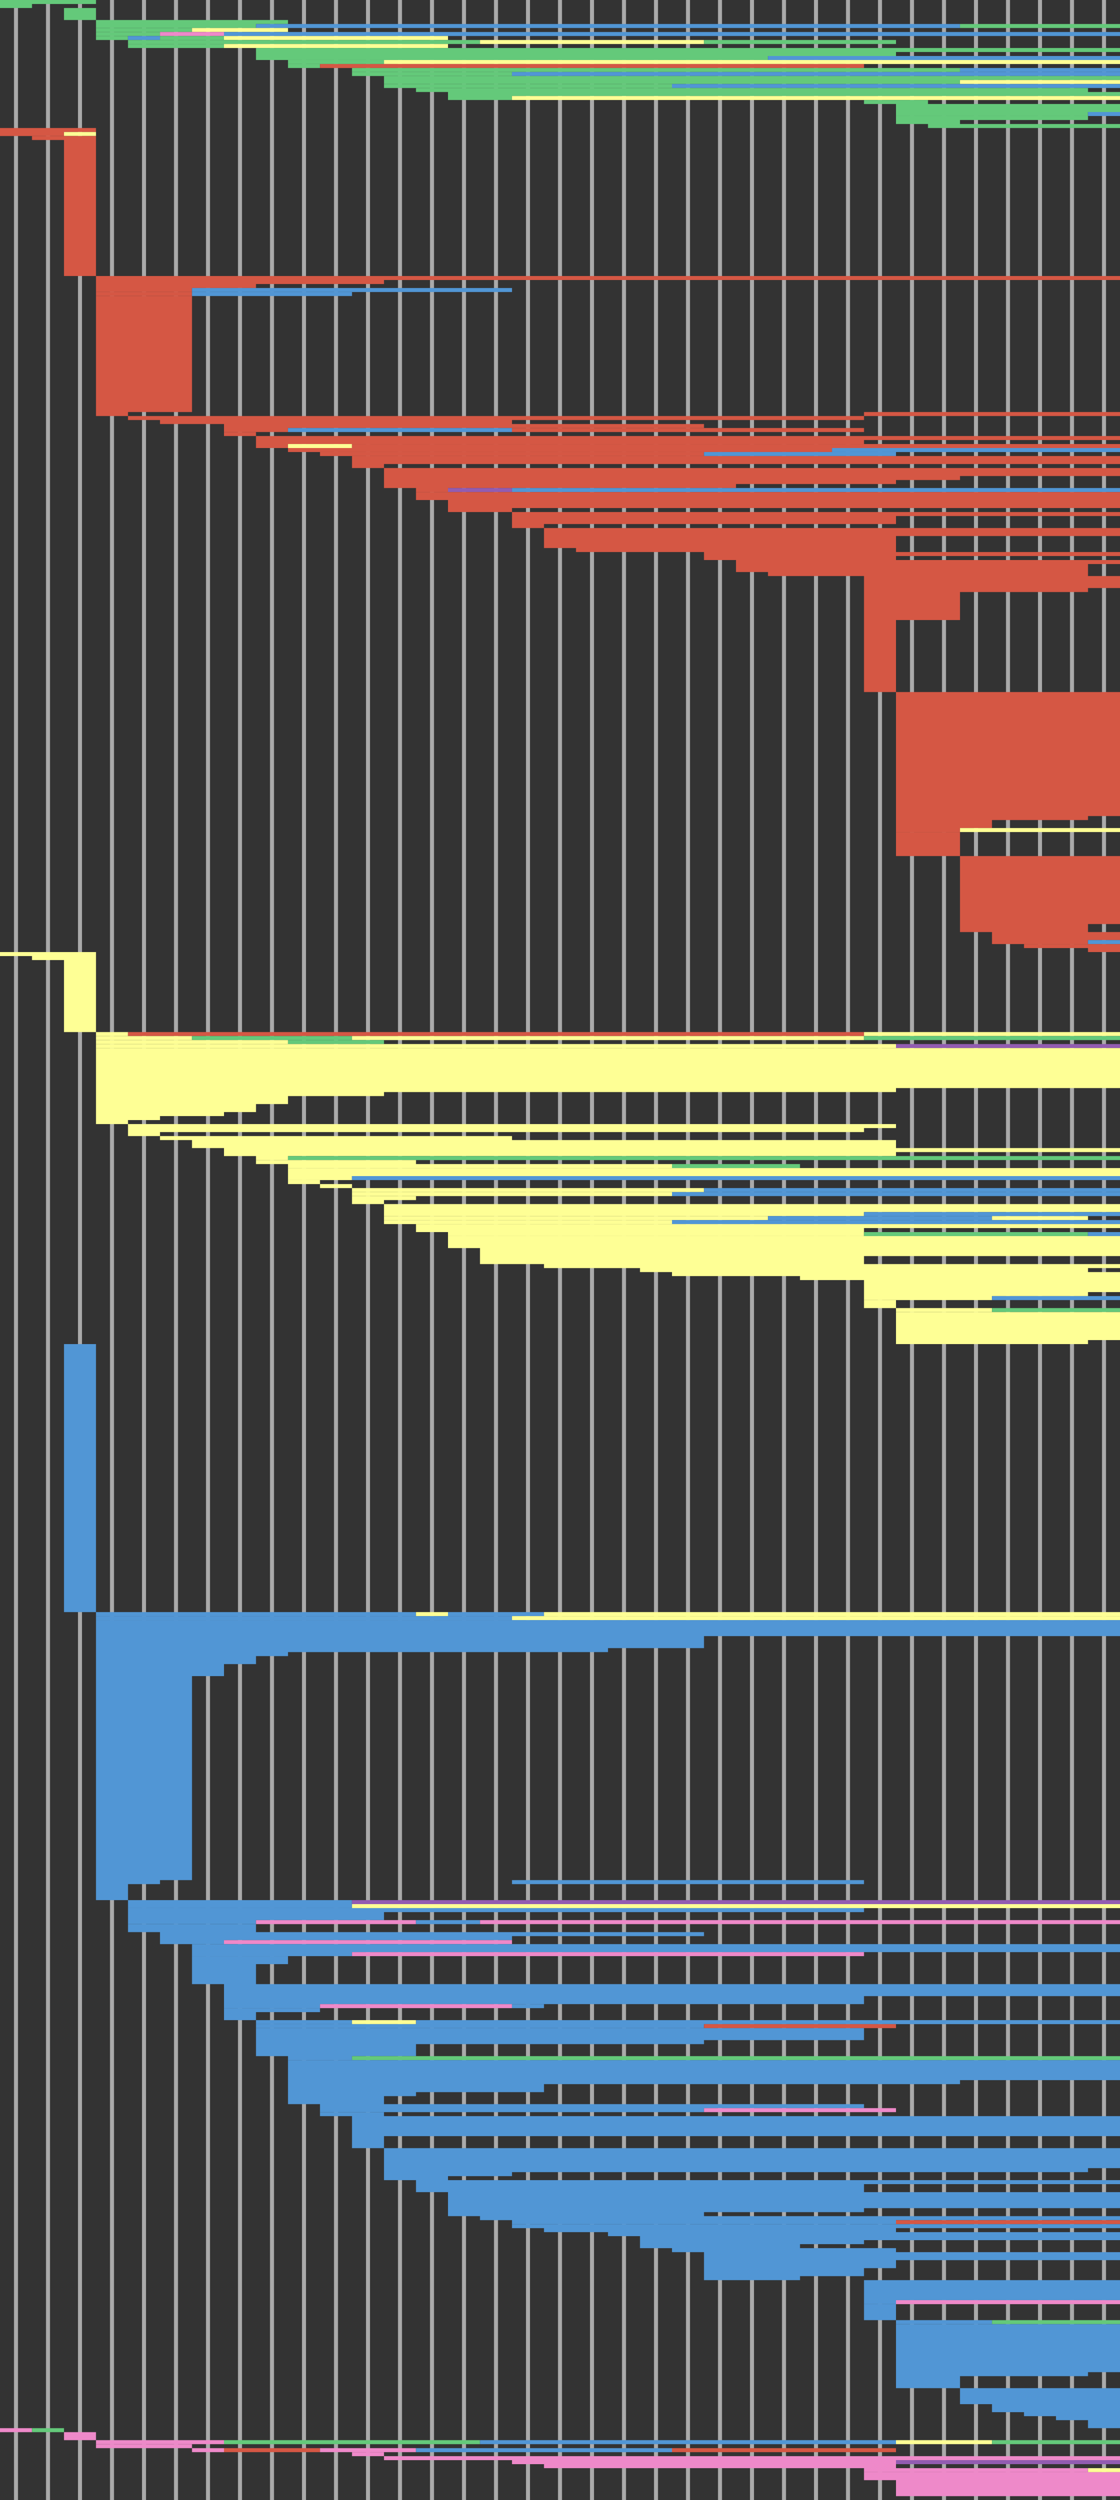 <svg width="280" height="625" xmlns="http://www.w3.org/2000/svg"><rect width="100%" height="100%" fill="#333333" stroke="none"/><path stroke="#aaa" d="M4 0v625M12 0v625M20 0v625M28 0v625M36 0v625M44 0v625M52 0v625M60 0v625M68 0v625M76 0v625M84 0v625M92 0v625M100 0v625M108 0v625M116 0v625M124 0v625M132 0v625M140 0v625M148 0v625M156 0v625M164 0v625M172 0v625M180 0v625M188 0v625M196 0v625M204 0v625M212 0v625M220 0v625M228 0v625M236 0v625M244 0v625M252 0v625M260 0v625M268 0v625M276 0v625"/><path fill="#64C97A" d="M0 0h8v1H0zM8 0h8v1H8zM16 0h8v1h-8zM0 1h8v1H0zM16 2h8v1h-8zM16 3h8v1h-8zM16 4h8v1h-8zM24 5h8v1h-8zM32 5h8v1h-8zM40 5h8v1h-8zM48 5h8v1h-8zM56 5h8v1h-8zM64 5h8v1h-8zM24 6h8v1h-8zM32 6h8v1h-8zM40 6h8v1h-8zM48 6h8v1h-8zM56 6h8v1h-8z"/><path fill="#5196D5" d="M64 6h8v1h-8zM72 6h8v1h-8zM80 6h8v1h-8zM88 6h8v1h-8zM96 6h8v1h-8zM104 6h8v1h-8zM112 6h8v1h-8zM120 6h8v1h-8zM128 6h8v1h-8zM136 6h8v1h-8zM144 6h8v1h-8zM152 6h8v1h-8zM160 6h8v1h-8zM168 6h8v1h-8zM176 6h8v1h-8zM184 6h8v1h-8zM192 6h8v1h-8zM200 6h8v1h-8zM208 6h8v1h-8zM216 6h8v1h-8zM224 6h8v1h-8zM232 6h8v1h-8z"/><path fill="#64C97A" d="M240 6h8v1h-8zM248 6h8v1h-8zM256 6h8v1h-8zM264 6h8v1h-8zM272 6h8v1h-8zM24 7h8v1h-8zM32 7h8v1h-8zM40 7h8v1h-8z"/><path fill="#FEFF95" d="M48 7h8v1h-8zM56 7h8v1h-8zM64 7h8v1h-8z"/><path fill="#64C97A" d="M24 8h8v1h-8zM32 8h8v1h-8z"/><path fill="#EE89C9" d="M40 8h8v1h-8zM48 8h8v1h-8z"/><path fill="#5196D5" d="M56 8h8v1h-8zM64 8h8v1h-8zM72 8h8v1h-8zM80 8h8v1h-8zM88 8h8v1h-8zM96 8h8v1h-8zM104 8h8v1h-8zM112 8h8v1h-8zM120 8h8v1h-8zM128 8h8v1h-8zM136 8h8v1h-8zM144 8h8v1h-8zM152 8h8v1h-8zM160 8h8v1h-8zM168 8h8v1h-8zM176 8h8v1h-8zM184 8h8v1h-8zM192 8h8v1h-8zM200 8h8v1h-8zM208 8h8v1h-8zM216 8h8v1h-8zM224 8h8v1h-8zM232 8h8v1h-8zM240 8h8v1h-8zM248 8h8v1h-8zM256 8h8v1h-8zM264 8h8v1h-8zM272 8h8v1h-8z"/><path fill="#64C97A" d="M24 9h8v1h-8z"/><path fill="#5196D5" d="M32 9h8v1h-8z"/><path fill="#64C97A" d="M40 9h8v1h-8zM48 9h8v1h-8z"/><path fill="#FEFF95" d="M56 9h8v1h-8zM64 9h8v1h-8zM72 9h8v1h-8zM80 9h8v1h-8zM88 9h8v1h-8zM96 9h8v1h-8zM104 9h8v1h-8z"/><path fill="#64C97A" d="M32 10h8v1h-8zM40 10h8v1h-8zM48 10h8v1h-8zM56 10h8v1h-8zM64 10h8v1h-8zM72 10h8v1h-8zM80 10h8v1h-8zM88 10h8v1h-8zM96 10h8v1h-8zM104 10h8v1h-8zM112 10h8v1h-8z"/><path fill="#FEFF95" d="M120 10h8v1h-8zM128 10h8v1h-8zM136 10h8v1h-8zM144 10h8v1h-8zM152 10h8v1h-8zM160 10h8v1h-8zM168 10h8v1h-8z"/><path fill="#64C97A" d="M176 10h8v1h-8zM184 10h8v1h-8zM192 10h8v1h-8zM200 10h8v1h-8zM208 10h8v1h-8zM216 10h8v1h-8zM32 11h8v1h-8zM40 11h8v1h-8zM48 11h8v1h-8z"/><path fill="#FEFF95" d="M56 11h8v1h-8zM64 11h8v1h-8zM72 11h8v1h-8zM80 11h8v1h-8zM88 11h8v1h-8zM96 11h8v1h-8zM104 11h8v1h-8z"/><path fill="#64C97A" d="M64 12h8v1h-8zM72 12h8v1h-8zM80 12h8v1h-8zM88 12h8v1h-8zM96 12h8v1h-8zM104 12h8v1h-8zM112 12h8v1h-8zM120 12h8v1h-8zM128 12h8v1h-8zM136 12h8v1h-8zM144 12h8v1h-8zM152 12h8v1h-8zM160 12h8v1h-8zM168 12h8v1h-8zM176 12h8v1h-8zM184 12h8v1h-8zM192 12h8v1h-8zM200 12h8v1h-8zM208 12h8v1h-8zM216 12h8v1h-8zM224 12h8v1h-8zM232 12h8v1h-8zM240 12h8v1h-8zM248 12h8v1h-8zM256 12h8v1h-8zM264 12h8v1h-8zM272 12h8v1h-8zM64 13h8v1h-8zM72 13h8v1h-8zM80 13h8v1h-8zM88 13h8v1h-8zM96 13h8v1h-8zM104 13h8v1h-8zM112 13h8v1h-8zM120 13h8v1h-8zM128 13h8v1h-8zM136 13h8v1h-8zM144 13h8v1h-8zM152 13h8v1h-8zM160 13h8v1h-8zM168 13h8v1h-8zM176 13h8v1h-8zM184 13h8v1h-8zM192 13h8v1h-8zM200 13h8v1h-8zM208 13h8v1h-8zM216 13h8v1h-8zM64 14h8v1h-8zM72 14h8v1h-8zM80 14h8v1h-8zM88 14h8v1h-8zM96 14h8v1h-8zM104 14h8v1h-8zM112 14h8v1h-8zM120 14h8v1h-8zM128 14h8v1h-8zM136 14h8v1h-8zM144 14h8v1h-8zM152 14h8v1h-8zM160 14h8v1h-8zM168 14h8v1h-8zM176 14h8v1h-8zM184 14h8v1h-8z"/><path fill="#5196D5" d="M192 14h8v1h-8zM200 14h8v1h-8zM208 14h8v1h-8zM216 14h8v1h-8zM224 14h8v1h-8zM232 14h8v1h-8zM240 14h8v1h-8zM248 14h8v1h-8zM256 14h8v1h-8zM264 14h8v1h-8zM272 14h8v1h-8z"/><path fill="#64C97A" d="M72 15h8v1h-8zM80 15h8v1h-8zM88 15h8v1h-8z"/><path fill="#FEFF95" d="M96 15h8v1h-8zM104 15h8v1h-8zM112 15h8v1h-8zM120 15h8v1h-8zM128 15h8v1h-8zM136 15h8v1h-8zM144 15h8v1h-8zM152 15h8v1h-8zM160 15h8v1h-8zM168 15h8v1h-8zM176 15h8v1h-8zM184 15h8v1h-8zM192 15h8v1h-8zM200 15h8v1h-8zM208 15h8v1h-8zM216 15h8v1h-8zM224 15h8v1h-8zM232 15h8v1h-8zM240 15h8v1h-8zM248 15h8v1h-8zM256 15h8v1h-8zM264 15h8v1h-8zM272 15h8v1h-8z"/><path fill="#64C97A" d="M72 16h8v1h-8z"/><path fill="#D55744" d="M80 16h8v1h-8zM88 16h8v1h-8zM96 16h8v1h-8zM104 16h8v1h-8zM112 16h8v1h-8zM120 16h8v1h-8zM128 16h8v1h-8zM136 16h8v1h-8zM144 16h8v1h-8zM152 16h8v1h-8zM160 16h8v1h-8zM168 16h8v1h-8zM176 16h8v1h-8zM184 16h8v1h-8zM192 16h8v1h-8zM200 16h8v1h-8zM208 16h8v1h-8z"/><path fill="#64C97A" d="M88 17h8v1h-8zM96 17h8v1h-8zM104 17h8v1h-8zM112 17h8v1h-8zM120 17h8v1h-8zM128 17h8v1h-8zM136 17h8v1h-8zM144 17h8v1h-8zM152 17h8v1h-8zM160 17h8v1h-8zM168 17h8v1h-8zM176 17h8v1h-8zM184 17h8v1h-8zM192 17h8v1h-8zM200 17h8v1h-8zM208 17h8v1h-8zM216 17h8v1h-8zM224 17h8v1h-8zM232 17h8v1h-8z"/><path fill="#5196D5" d="M240 17h8v1h-8zM248 17h8v1h-8zM256 17h8v1h-8zM264 17h8v1h-8zM272 17h8v1h-8z"/><path fill="#64C97A" d="M88 18h8v1h-8zM96 18h8v1h-8zM104 18h8v1h-8zM112 18h8v1h-8zM120 18h8v1h-8z"/><path fill="#5196D5" d="M128 18h8v1h-8zM136 18h8v1h-8zM144 18h8v1h-8zM152 18h8v1h-8zM160 18h8v1h-8zM168 18h8v1h-8zM176 18h8v1h-8zM184 18h8v1h-8zM192 18h8v1h-8zM200 18h8v1h-8zM208 18h8v1h-8zM216 18h8v1h-8zM224 18h8v1h-8zM232 18h8v1h-8zM240 18h8v1h-8zM248 18h8v1h-8zM256 18h8v1h-8zM264 18h8v1h-8zM272 18h8v1h-8z"/><path fill="#64C97A" d="M96 19h8v1h-8zM104 19h8v1h-8zM112 19h8v1h-8zM120 19h8v1h-8zM128 19h8v1h-8zM136 19h8v1h-8zM144 19h8v1h-8zM152 19h8v1h-8zM160 19h8v1h-8zM168 19h8v1h-8zM176 19h8v1h-8zM184 19h8v1h-8zM192 19h8v1h-8zM200 19h8v1h-8zM208 19h8v1h-8zM216 19h8v1h-8zM224 19h8v1h-8zM232 19h8v1h-8zM240 19h8v1h-8zM248 19h8v1h-8zM256 19h8v1h-8zM264 19h8v1h-8zM272 19h8v1h-8zM96 20h8v1h-8zM104 20h8v1h-8zM112 20h8v1h-8zM120 20h8v1h-8zM128 20h8v1h-8zM136 20h8v1h-8zM144 20h8v1h-8zM152 20h8v1h-8zM160 20h8v1h-8zM168 20h8v1h-8zM176 20h8v1h-8zM184 20h8v1h-8zM192 20h8v1h-8zM200 20h8v1h-8zM208 20h8v1h-8zM216 20h8v1h-8zM224 20h8v1h-8zM232 20h8v1h-8z"/><path fill="#FEFF95" d="M240 20h8v1h-8zM248 20h8v1h-8zM256 20h8v1h-8zM264 20h8v1h-8zM272 20h8v1h-8z"/><path fill="#64C97A" d="M96 21h8v1h-8zM104 21h8v1h-8zM112 21h8v1h-8zM120 21h8v1h-8zM128 21h8v1h-8zM136 21h8v1h-8zM144 21h8v1h-8zM152 21h8v1h-8zM160 21h8v1h-8z"/><path fill="#5196D5" d="M168 21h8v1h-8zM176 21h8v1h-8zM184 21h8v1h-8zM192 21h8v1h-8zM200 21h8v1h-8zM208 21h8v1h-8zM216 21h8v1h-8zM224 21h8v1h-8zM232 21h8v1h-8zM240 21h8v1h-8zM248 21h8v1h-8zM256 21h8v1h-8zM264 21h8v1h-8zM272 21h8v1h-8z"/><path fill="#64C97A" d="M104 22h8v1h-8zM112 22h8v1h-8zM120 22h8v1h-8zM128 22h8v1h-8zM136 22h8v1h-8zM144 22h8v1h-8zM152 22h8v1h-8zM160 22h8v1h-8zM168 22h8v1h-8zM176 22h8v1h-8zM184 22h8v1h-8zM192 22h8v1h-8zM200 22h8v1h-8zM208 22h8v1h-8zM216 22h8v1h-8zM224 22h8v1h-8zM232 22h8v1h-8zM240 22h8v1h-8zM248 22h8v1h-8zM256 22h8v1h-8zM264 22h8v1h-8zM112 23h8v1h-8zM120 23h8v1h-8zM128 23h8v1h-8zM136 23h8v1h-8zM144 23h8v1h-8zM152 23h8v1h-8zM160 23h8v1h-8zM168 23h8v1h-8zM176 23h8v1h-8zM184 23h8v1h-8zM192 23h8v1h-8zM200 23h8v1h-8zM208 23h8v1h-8zM216 23h8v1h-8zM224 23h8v1h-8zM232 23h8v1h-8zM240 23h8v1h-8zM248 23h8v1h-8zM256 23h8v1h-8zM264 23h8v1h-8zM272 23h8v1h-8zM112 24h8v1h-8zM120 24h8v1h-8z"/><path fill="#FEFF95" d="M128 24h8v1h-8zM136 24h8v1h-8zM144 24h8v1h-8zM152 24h8v1h-8zM160 24h8v1h-8zM168 24h8v1h-8zM176 24h8v1h-8zM184 24h8v1h-8zM192 24h8v1h-8zM200 24h8v1h-8zM208 24h8v1h-8zM216 24h8v1h-8zM224 24h8v1h-8zM232 24h8v1h-8zM240 24h8v1h-8zM248 24h8v1h-8zM256 24h8v1h-8zM264 24h8v1h-8zM272 24h8v1h-8z"/><path fill="#64C97A" d="M216 25h8v1h-8zM224 25h8v1h-8zM224 26h8v1h-8zM232 26h8v1h-8zM240 26h8v1h-8zM248 26h8v1h-8zM256 26h8v1h-8zM264 26h8v1h-8zM272 26h8v1h-8zM224 27h8v1h-8zM232 27h8v1h-8zM240 27h8v1h-8zM248 27h8v1h-8zM256 27h8v1h-8zM264 27h8v1h-8zM272 27h8v1h-8zM224 28h8v1h-8zM232 28h8v1h-8zM240 28h8v1h-8zM248 28h8v1h-8zM256 28h8v1h-8zM264 28h8v1h-8z"/><path fill="#5196D5" d="M272 28h8v1h-8z"/><path fill="#64C97A" d="M224 29h8v1h-8zM232 29h8v1h-8zM240 29h8v1h-8zM248 29h8v1h-8zM256 29h8v1h-8zM264 29h8v1h-8zM224 30h8v1h-8zM232 30h8v1h-8zM232 31h8v1h-8zM240 31h8v1h-8zM248 31h8v1h-8zM256 31h8v1h-8zM264 31h8v1h-8zM272 31h8v1h-8z"/><path fill="#D55744" d="M0 32h8v1H0zM8 32h8v1H8zM16 32h8v1h-8zM0 33h8v1H0zM8 33h8v1H8z"/><path fill="#FEFF95" d="M16 33h8v1h-8z"/><path fill="#D55744" d="M8 34h8v1H8zM16 34h8v1h-8zM16 35h8v1h-8zM16 36h8v1h-8zM16 37h8v1h-8zM16 38h8v1h-8zM16 39h8v1h-8zM16 40h8v1h-8zM16 41h8v1h-8zM16 42h8v1h-8zM16 43h8v1h-8zM16 44h8v1h-8zM16 45h8v1h-8zM16 46h8v1h-8zM16 47h8v1h-8zM16 48h8v1h-8zM16 49h8v1h-8zM16 50h8v1h-8zM16 51h8v1h-8zM16 52h8v1h-8zM16 53h8v1h-8zM16 54h8v1h-8zM16 55h8v1h-8zM16 56h8v1h-8zM16 57h8v1h-8zM16 58h8v1h-8zM16 59h8v1h-8zM16 60h8v1h-8zM16 61h8v1h-8zM16 62h8v1h-8zM16 63h8v1h-8zM16 64h8v1h-8zM16 65h8v1h-8zM16 66h8v1h-8zM16 67h8v1h-8zM16 68h8v1h-8zM24 69h8v1h-8zM32 69h8v1h-8zM40 69h8v1h-8zM48 69h8v1h-8zM56 69h8v1h-8zM64 69h8v1h-8zM72 69h8v1h-8zM80 69h8v1h-8zM88 69h8v1h-8zM96 69h8v1h-8zM104 69h8v1h-8zM112 69h8v1h-8zM120 69h8v1h-8zM128 69h8v1h-8zM136 69h8v1h-8zM144 69h8v1h-8zM152 69h8v1h-8zM160 69h8v1h-8zM168 69h8v1h-8zM176 69h8v1h-8zM184 69h8v1h-8zM192 69h8v1h-8zM200 69h8v1h-8zM208 69h8v1h-8zM216 69h8v1h-8zM224 69h8v1h-8zM232 69h8v1h-8zM240 69h8v1h-8zM248 69h8v1h-8zM256 69h8v1h-8zM264 69h8v1h-8zM272 69h8v1h-8zM24 70h8v1h-8zM32 70h8v1h-8zM40 70h8v1h-8zM48 70h8v1h-8zM56 70h8v1h-8zM64 70h8v1h-8zM72 70h8v1h-8zM80 70h8v1h-8zM88 70h8v1h-8zM24 71h8v1h-8zM32 71h8v1h-8zM40 71h8v1h-8zM48 71h8v1h-8zM56 71h8v1h-8zM24 72h8v1h-8zM32 72h8v1h-8zM40 72h8v1h-8z"/><path fill="#5196D5" d="M48 72h8v1h-8zM56 72h8v1h-8zM64 72h8v1h-8zM72 72h8v1h-8zM80 72h8v1h-8zM88 72h8v1h-8zM96 72h8v1h-8zM104 72h8v1h-8zM112 72h8v1h-8zM120 72h8v1h-8z"/><path fill="#D55744" d="M24 73h8v1h-8zM32 73h8v1h-8zM40 73h8v1h-8z"/><path fill="#5196D5" d="M48 73h8v1h-8zM56 73h8v1h-8zM64 73h8v1h-8zM72 73h8v1h-8zM80 73h8v1h-8z"/><path fill="#D55744" d="M24 74h8v1h-8zM32 74h8v1h-8zM40 74h8v1h-8zM24 75h8v1h-8zM32 75h8v1h-8zM40 75h8v1h-8zM24 76h8v1h-8zM32 76h8v1h-8zM40 76h8v1h-8zM24 77h8v1h-8zM32 77h8v1h-8zM40 77h8v1h-8zM24 78h8v1h-8zM32 78h8v1h-8zM40 78h8v1h-8zM24 79h8v1h-8zM32 79h8v1h-8zM40 79h8v1h-8zM24 80h8v1h-8zM32 80h8v1h-8zM40 80h8v1h-8zM24 81h8v1h-8zM32 81h8v1h-8zM40 81h8v1h-8zM24 82h8v1h-8zM32 82h8v1h-8zM40 82h8v1h-8zM24 83h8v1h-8zM32 83h8v1h-8zM40 83h8v1h-8zM24 84h8v1h-8zM32 84h8v1h-8zM40 84h8v1h-8zM24 85h8v1h-8zM32 85h8v1h-8zM40 85h8v1h-8zM24 86h8v1h-8zM32 86h8v1h-8zM40 86h8v1h-8zM24 87h8v1h-8zM32 87h8v1h-8zM40 87h8v1h-8zM24 88h8v1h-8zM32 88h8v1h-8zM40 88h8v1h-8zM24 89h8v1h-8zM32 89h8v1h-8zM40 89h8v1h-8zM24 90h8v1h-8zM32 90h8v1h-8zM40 90h8v1h-8zM24 91h8v1h-8zM32 91h8v1h-8zM40 91h8v1h-8zM24 92h8v1h-8zM32 92h8v1h-8zM40 92h8v1h-8zM24 93h8v1h-8zM32 93h8v1h-8zM40 93h8v1h-8zM24 94h8v1h-8zM32 94h8v1h-8zM40 94h8v1h-8zM24 95h8v1h-8zM32 95h8v1h-8zM40 95h8v1h-8zM24 96h8v1h-8zM32 96h8v1h-8zM40 96h8v1h-8zM24 97h8v1h-8zM32 97h8v1h-8zM40 97h8v1h-8zM24 98h8v1h-8zM32 98h8v1h-8zM40 98h8v1h-8zM24 99h8v1h-8zM32 99h8v1h-8zM40 99h8v1h-8zM24 100h8v1h-8zM32 100h8v1h-8zM40 100h8v1h-8zM24 101h8v1h-8zM32 101h8v1h-8zM40 101h8v1h-8zM24 102h8v1h-8zM32 102h8v1h-8zM40 102h8v1h-8zM24 103h8v1h-8zM216 103h8v1h-8zM224 103h8v1h-8zM232 103h8v1h-8zM240 103h8v1h-8zM248 103h8v1h-8zM256 103h8v1h-8zM264 103h8v1h-8zM272 103h8v1h-8zM32 104h8v1h-8zM40 104h8v1h-8zM48 104h8v1h-8zM56 104h8v1h-8zM64 104h8v1h-8zM72 104h8v1h-8zM80 104h8v1h-8zM88 104h8v1h-8zM96 104h8v1h-8zM104 104h8v1h-8zM112 104h8v1h-8zM120 104h8v1h-8zM128 104h8v1h-8zM136 104h8v1h-8zM144 104h8v1h-8zM152 104h8v1h-8zM160 104h8v1h-8zM168 104h8v1h-8zM176 104h8v1h-8zM184 104h8v1h-8zM192 104h8v1h-8zM200 104h8v1h-8zM208 104h8v1h-8zM40 105h8v1h-8zM48 105h8v1h-8zM56 105h8v1h-8zM64 105h8v1h-8zM72 105h8v1h-8zM80 105h8v1h-8zM88 105h8v1h-8zM96 105h8v1h-8zM104 105h8v1h-8zM112 105h8v1h-8zM120 105h8v1h-8zM56 106h8v1h-8zM64 106h8v1h-8zM72 106h8v1h-8zM80 106h8v1h-8zM88 106h8v1h-8zM96 106h8v1h-8zM104 106h8v1h-8zM112 106h8v1h-8zM120 106h8v1h-8zM128 106h8v1h-8zM136 106h8v1h-8zM144 106h8v1h-8zM152 106h8v1h-8zM160 106h8v1h-8zM168 106h8v1h-8zM56 107h8v1h-8zM64 107h8v1h-8z"/><path fill="#5196D5" d="M72 107h8v1h-8zM80 107h8v1h-8zM88 107h8v1h-8zM96 107h8v1h-8zM104 107h8v1h-8zM112 107h8v1h-8zM120 107h8v1h-8z"/><path fill="#D55744" d="M128 107h8v1h-8zM136 107h8v1h-8zM144 107h8v1h-8zM152 107h8v1h-8zM160 107h8v1h-8zM168 107h8v1h-8zM176 107h8v1h-8zM184 107h8v1h-8zM192 107h8v1h-8zM200 107h8v1h-8zM208 107h8v1h-8zM56 108h8v1h-8zM64 109h8v1h-8zM72 109h8v1h-8zM80 109h8v1h-8zM88 109h8v1h-8zM96 109h8v1h-8zM104 109h8v1h-8zM112 109h8v1h-8zM120 109h8v1h-8zM128 109h8v1h-8zM136 109h8v1h-8zM144 109h8v1h-8zM152 109h8v1h-8zM160 109h8v1h-8zM168 109h8v1h-8zM176 109h8v1h-8zM184 109h8v1h-8zM192 109h8v1h-8zM200 109h8v1h-8zM208 109h8v1h-8zM216 109h8v1h-8zM224 109h8v1h-8zM232 109h8v1h-8zM240 109h8v1h-8zM248 109h8v1h-8zM256 109h8v1h-8zM264 109h8v1h-8zM272 109h8v1h-8zM64 110h8v1h-8zM72 110h8v1h-8zM80 110h8v1h-8zM88 110h8v1h-8zM96 110h8v1h-8zM104 110h8v1h-8zM112 110h8v1h-8zM120 110h8v1h-8zM128 110h8v1h-8zM136 110h8v1h-8zM144 110h8v1h-8zM152 110h8v1h-8zM160 110h8v1h-8zM168 110h8v1h-8zM176 110h8v1h-8zM184 110h8v1h-8zM192 110h8v1h-8zM200 110h8v1h-8zM208 110h8v1h-8zM64 111h8v1h-8z"/><path fill="#FEFF95" d="M72 111h8v1h-8zM80 111h8v1h-8z"/><path fill="#D55744" d="M88 111h8v1h-8zM96 111h8v1h-8zM104 111h8v1h-8zM112 111h8v1h-8zM120 111h8v1h-8zM128 111h8v1h-8zM136 111h8v1h-8zM144 111h8v1h-8zM152 111h8v1h-8zM160 111h8v1h-8zM168 111h8v1h-8zM176 111h8v1h-8zM184 111h8v1h-8zM192 111h8v1h-8zM200 111h8v1h-8zM208 111h8v1h-8zM216 111h8v1h-8zM224 111h8v1h-8zM232 111h8v1h-8zM240 111h8v1h-8zM248 111h8v1h-8zM256 111h8v1h-8zM264 111h8v1h-8zM272 111h8v1h-8zM72 112h8v1h-8zM80 112h8v1h-8zM88 112h8v1h-8zM96 112h8v1h-8zM104 112h8v1h-8zM112 112h8v1h-8zM120 112h8v1h-8zM128 112h8v1h-8zM136 112h8v1h-8zM144 112h8v1h-8zM152 112h8v1h-8zM160 112h8v1h-8zM168 112h8v1h-8zM176 112h8v1h-8zM184 112h8v1h-8zM192 112h8v1h-8zM200 112h8v1h-8z"/><path fill="#5196D5" d="M208 112h8v1h-8zM216 112h8v1h-8zM224 112h8v1h-8zM232 112h8v1h-8zM240 112h8v1h-8zM248 112h8v1h-8zM256 112h8v1h-8zM264 112h8v1h-8zM272 112h8v1h-8z"/><path fill="#D55744" d="M80 113h8v1h-8zM88 113h8v1h-8zM96 113h8v1h-8zM104 113h8v1h-8zM112 113h8v1h-8zM120 113h8v1h-8zM128 113h8v1h-8zM136 113h8v1h-8zM144 113h8v1h-8zM152 113h8v1h-8zM160 113h8v1h-8zM168 113h8v1h-8z"/><path fill="#5196D5" d="M176 113h8v1h-8zM184 113h8v1h-8zM192 113h8v1h-8zM200 113h8v1h-8zM208 113h8v1h-8zM216 113h8v1h-8z"/><path fill="#D55744" d="M88 114h8v1h-8zM96 114h8v1h-8zM104 114h8v1h-8zM112 114h8v1h-8zM120 114h8v1h-8zM128 114h8v1h-8zM136 114h8v1h-8zM144 114h8v1h-8zM152 114h8v1h-8zM160 114h8v1h-8zM168 114h8v1h-8zM176 114h8v1h-8zM184 114h8v1h-8zM192 114h8v1h-8zM200 114h8v1h-8zM208 114h8v1h-8zM216 114h8v1h-8zM224 114h8v1h-8zM232 114h8v1h-8zM240 114h8v1h-8zM248 114h8v1h-8zM256 114h8v1h-8zM264 114h8v1h-8zM272 114h8v1h-8zM88 115h8v1h-8zM96 115h8v1h-8zM104 115h8v1h-8zM112 115h8v1h-8zM120 115h8v1h-8zM128 115h8v1h-8zM136 115h8v1h-8zM144 115h8v1h-8zM152 115h8v1h-8zM160 115h8v1h-8zM168 115h8v1h-8zM176 115h8v1h-8zM184 115h8v1h-8zM192 115h8v1h-8zM200 115h8v1h-8zM208 115h8v1h-8zM216 115h8v1h-8zM224 115h8v1h-8zM232 115h8v1h-8zM240 115h8v1h-8zM248 115h8v1h-8zM256 115h8v1h-8zM264 115h8v1h-8zM272 115h8v1h-8zM88 116h8v1h-8zM96 117h8v1h-8zM104 117h8v1h-8zM112 117h8v1h-8zM120 117h8v1h-8zM128 117h8v1h-8zM136 117h8v1h-8zM144 117h8v1h-8zM152 117h8v1h-8zM160 117h8v1h-8zM168 117h8v1h-8zM176 117h8v1h-8zM184 117h8v1h-8zM192 117h8v1h-8zM200 117h8v1h-8zM208 117h8v1h-8zM216 117h8v1h-8zM224 117h8v1h-8zM232 117h8v1h-8zM240 117h8v1h-8zM248 117h8v1h-8zM256 117h8v1h-8zM264 117h8v1h-8zM272 117h8v1h-8zM96 118h8v1h-8zM104 118h8v1h-8zM112 118h8v1h-8zM120 118h8v1h-8zM128 118h8v1h-8zM136 118h8v1h-8zM144 118h8v1h-8zM152 118h8v1h-8zM160 118h8v1h-8zM168 118h8v1h-8zM176 118h8v1h-8zM184 118h8v1h-8zM192 118h8v1h-8zM200 118h8v1h-8zM208 118h8v1h-8zM216 118h8v1h-8zM224 118h8v1h-8zM232 118h8v1h-8zM240 118h8v1h-8zM248 118h8v1h-8zM256 118h8v1h-8zM264 118h8v1h-8zM272 118h8v1h-8zM96 119h8v1h-8zM104 119h8v1h-8zM112 119h8v1h-8zM120 119h8v1h-8zM128 119h8v1h-8zM136 119h8v1h-8zM144 119h8v1h-8zM152 119h8v1h-8zM160 119h8v1h-8zM168 119h8v1h-8zM176 119h8v1h-8zM184 119h8v1h-8zM192 119h8v1h-8zM200 119h8v1h-8zM208 119h8v1h-8zM216 119h8v1h-8zM224 119h8v1h-8zM232 119h8v1h-8zM96 120h8v1h-8zM104 120h8v1h-8zM112 120h8v1h-8zM120 120h8v1h-8zM128 120h8v1h-8zM136 120h8v1h-8zM144 120h8v1h-8zM152 120h8v1h-8zM160 120h8v1h-8zM168 120h8v1h-8zM176 120h8v1h-8zM184 120h8v1h-8zM192 120h8v1h-8zM200 120h8v1h-8zM208 120h8v1h-8zM216 120h8v1h-8zM96 121h8v1h-8zM104 121h8v1h-8zM112 121h8v1h-8zM120 121h8v1h-8zM128 121h8v1h-8zM136 121h8v1h-8zM144 121h8v1h-8zM152 121h8v1h-8zM160 121h8v1h-8zM168 121h8v1h-8zM176 121h8v1h-8zM104 122h8v1h-8z"/><path fill="#925CB1" d="M112 122h8v1h-8zM120 122h8v1h-8z"/><path fill="#5196D5" d="M128 122h8v1h-8zM136 122h8v1h-8zM144 122h8v1h-8zM152 122h8v1h-8zM160 122h8v1h-8zM168 122h8v1h-8zM176 122h8v1h-8zM184 122h8v1h-8zM192 122h8v1h-8zM200 122h8v1h-8zM208 122h8v1h-8zM216 122h8v1h-8zM224 122h8v1h-8zM232 122h8v1h-8zM240 122h8v1h-8zM248 122h8v1h-8zM256 122h8v1h-8zM264 122h8v1h-8zM272 122h8v1h-8z"/><path fill="#D55744" d="M104 123h8v1h-8zM112 123h8v1h-8zM120 123h8v1h-8zM128 123h8v1h-8zM136 123h8v1h-8zM144 123h8v1h-8zM152 123h8v1h-8zM160 123h8v1h-8zM168 123h8v1h-8zM176 123h8v1h-8zM184 123h8v1h-8zM192 123h8v1h-8zM200 123h8v1h-8zM208 123h8v1h-8zM216 123h8v1h-8zM224 123h8v1h-8zM232 123h8v1h-8zM240 123h8v1h-8zM248 123h8v1h-8zM256 123h8v1h-8zM264 123h8v1h-8zM272 123h8v1h-8zM104 124h8v1h-8zM112 124h8v1h-8zM120 124h8v1h-8zM128 124h8v1h-8zM136 124h8v1h-8zM144 124h8v1h-8zM152 124h8v1h-8zM160 124h8v1h-8zM168 124h8v1h-8zM176 124h8v1h-8zM184 124h8v1h-8zM192 124h8v1h-8zM200 124h8v1h-8zM208 124h8v1h-8zM216 124h8v1h-8zM224 124h8v1h-8zM232 124h8v1h-8zM240 124h8v1h-8zM248 124h8v1h-8zM256 124h8v1h-8zM264 124h8v1h-8zM272 124h8v1h-8zM112 125h8v1h-8zM120 125h8v1h-8zM128 125h8v1h-8zM136 125h8v1h-8zM144 125h8v1h-8zM152 125h8v1h-8zM160 125h8v1h-8zM168 125h8v1h-8zM176 125h8v1h-8zM184 125h8v1h-8zM192 125h8v1h-8zM200 125h8v1h-8zM208 125h8v1h-8zM216 125h8v1h-8zM224 125h8v1h-8zM232 125h8v1h-8zM240 125h8v1h-8zM248 125h8v1h-8zM256 125h8v1h-8zM264 125h8v1h-8zM272 125h8v1h-8zM112 126h8v1h-8zM120 126h8v1h-8zM128 126h8v1h-8zM136 126h8v1h-8zM144 126h8v1h-8zM152 126h8v1h-8zM160 126h8v1h-8zM168 126h8v1h-8zM176 126h8v1h-8zM184 126h8v1h-8zM192 126h8v1h-8zM200 126h8v1h-8zM208 126h8v1h-8zM216 126h8v1h-8zM224 126h8v1h-8zM232 126h8v1h-8zM240 126h8v1h-8zM248 126h8v1h-8zM256 126h8v1h-8zM264 126h8v1h-8zM272 126h8v1h-8zM112 127h8v1h-8zM120 127h8v1h-8zM128 128h8v1h-8zM136 128h8v1h-8zM144 128h8v1h-8zM152 128h8v1h-8zM160 128h8v1h-8zM168 128h8v1h-8zM176 128h8v1h-8zM184 128h8v1h-8zM192 128h8v1h-8zM200 128h8v1h-8zM208 128h8v1h-8zM216 128h8v1h-8zM224 128h8v1h-8zM232 128h8v1h-8zM240 128h8v1h-8zM248 128h8v1h-8zM256 128h8v1h-8zM264 128h8v1h-8zM272 128h8v1h-8zM128 129h8v1h-8zM136 129h8v1h-8zM144 129h8v1h-8zM152 129h8v1h-8zM160 129h8v1h-8zM168 129h8v1h-8zM176 129h8v1h-8zM184 129h8v1h-8zM192 129h8v1h-8zM200 129h8v1h-8zM208 129h8v1h-8zM216 129h8v1h-8zM128 130h8v1h-8zM136 130h8v1h-8zM144 130h8v1h-8zM152 130h8v1h-8zM160 130h8v1h-8zM168 130h8v1h-8zM176 130h8v1h-8zM184 130h8v1h-8zM192 130h8v1h-8zM200 130h8v1h-8zM208 130h8v1h-8zM216 130h8v1h-8zM128 131h8v1h-8zM136 132h8v1h-8zM144 132h8v1h-8zM152 132h8v1h-8zM160 132h8v1h-8zM168 132h8v1h-8zM176 132h8v1h-8zM184 132h8v1h-8zM192 132h8v1h-8zM200 132h8v1h-8zM208 132h8v1h-8zM216 132h8v1h-8zM224 132h8v1h-8zM232 132h8v1h-8zM240 132h8v1h-8zM248 132h8v1h-8zM256 132h8v1h-8zM264 132h8v1h-8zM272 132h8v1h-8zM136 133h8v1h-8zM144 133h8v1h-8zM152 133h8v1h-8zM160 133h8v1h-8zM168 133h8v1h-8zM176 133h8v1h-8zM184 133h8v1h-8zM192 133h8v1h-8zM200 133h8v1h-8zM208 133h8v1h-8zM216 133h8v1h-8zM224 133h8v1h-8zM232 133h8v1h-8zM240 133h8v1h-8zM248 133h8v1h-8zM256 133h8v1h-8zM264 133h8v1h-8zM272 133h8v1h-8zM136 134h8v1h-8zM144 134h8v1h-8zM152 134h8v1h-8zM160 134h8v1h-8zM168 134h8v1h-8zM176 134h8v1h-8zM184 134h8v1h-8zM192 134h8v1h-8zM200 134h8v1h-8zM208 134h8v1h-8zM216 134h8v1h-8zM136 135h8v1h-8zM144 135h8v1h-8zM152 135h8v1h-8zM160 135h8v1h-8zM168 135h8v1h-8zM176 135h8v1h-8zM184 135h8v1h-8zM192 135h8v1h-8zM200 135h8v1h-8zM208 135h8v1h-8zM216 135h8v1h-8zM136 136h8v1h-8zM144 136h8v1h-8zM152 136h8v1h-8zM160 136h8v1h-8zM168 136h8v1h-8zM176 136h8v1h-8zM184 136h8v1h-8zM192 136h8v1h-8zM200 136h8v1h-8zM208 136h8v1h-8zM216 136h8v1h-8zM144 137h8v1h-8zM152 137h8v1h-8zM160 137h8v1h-8zM168 137h8v1h-8zM176 137h8v1h-8zM184 137h8v1h-8zM192 137h8v1h-8zM200 137h8v1h-8zM208 137h8v1h-8zM216 137h8v1h-8zM176 138h8v1h-8zM184 138h8v1h-8zM192 138h8v1h-8zM200 138h8v1h-8zM208 138h8v1h-8zM216 138h8v1h-8zM224 138h8v1h-8zM232 138h8v1h-8zM240 138h8v1h-8zM248 138h8v1h-8zM256 138h8v1h-8zM264 138h8v1h-8zM272 138h8v1h-8zM176 139h8v1h-8zM184 139h8v1h-8zM192 139h8v1h-8zM200 139h8v1h-8zM208 139h8v1h-8zM216 139h8v1h-8zM184 140h8v1h-8zM192 140h8v1h-8zM200 140h8v1h-8zM208 140h8v1h-8zM216 140h8v1h-8zM224 140h8v1h-8zM232 140h8v1h-8zM240 140h8v1h-8zM248 140h8v1h-8zM256 140h8v1h-8zM264 140h8v1h-8zM272 140h8v1h-8zM184 141h8v1h-8zM192 141h8v1h-8zM200 141h8v1h-8zM208 141h8v1h-8zM216 141h8v1h-8zM224 141h8v1h-8zM232 141h8v1h-8zM240 141h8v1h-8zM248 141h8v1h-8zM256 141h8v1h-8zM264 141h8v1h-8zM184 142h8v1h-8zM192 142h8v1h-8zM200 142h8v1h-8zM208 142h8v1h-8zM216 142h8v1h-8zM224 142h8v1h-8zM232 142h8v1h-8zM240 142h8v1h-8zM248 142h8v1h-8zM256 142h8v1h-8zM264 142h8v1h-8zM192 143h8v1h-8zM200 143h8v1h-8zM208 143h8v1h-8zM216 143h8v1h-8zM224 143h8v1h-8zM232 143h8v1h-8zM240 143h8v1h-8zM248 143h8v1h-8zM256 143h8v1h-8zM264 143h8v1h-8zM216 144h8v1h-8zM224 144h8v1h-8zM232 144h8v1h-8zM240 144h8v1h-8zM248 144h8v1h-8zM256 144h8v1h-8zM264 144h8v1h-8zM272 144h8v1h-8zM216 145h8v1h-8zM224 145h8v1h-8zM232 145h8v1h-8zM240 145h8v1h-8zM248 145h8v1h-8zM256 145h8v1h-8zM264 145h8v1h-8zM272 145h8v1h-8zM216 146h8v1h-8zM224 146h8v1h-8zM232 146h8v1h-8zM240 146h8v1h-8zM248 146h8v1h-8zM256 146h8v1h-8zM264 146h8v1h-8zM272 146h8v1h-8zM216 147h8v1h-8zM224 147h8v1h-8zM232 147h8v1h-8zM240 147h8v1h-8zM248 147h8v1h-8zM256 147h8v1h-8zM264 147h8v1h-8zM216 148h8v1h-8zM224 148h8v1h-8zM232 148h8v1h-8zM216 149h8v1h-8zM224 149h8v1h-8zM232 149h8v1h-8zM216 150h8v1h-8zM224 150h8v1h-8zM232 150h8v1h-8zM216 151h8v1h-8zM224 151h8v1h-8zM232 151h8v1h-8zM216 152h8v1h-8zM224 152h8v1h-8zM232 152h8v1h-8zM216 153h8v1h-8zM224 153h8v1h-8zM232 153h8v1h-8zM216 154h8v1h-8zM224 154h8v1h-8zM232 154h8v1h-8zM216 155h8v1h-8zM216 156h8v1h-8zM216 157h8v1h-8zM216 158h8v1h-8zM216 159h8v1h-8zM216 160h8v1h-8zM216 161h8v1h-8zM216 162h8v1h-8zM216 163h8v1h-8zM216 164h8v1h-8zM216 165h8v1h-8zM216 166h8v1h-8zM216 167h8v1h-8zM216 168h8v1h-8zM216 169h8v1h-8zM216 170h8v1h-8zM216 171h8v1h-8zM216 172h8v1h-8zM224 173h8v1h-8zM232 173h8v1h-8zM240 173h8v1h-8zM248 173h8v1h-8zM256 173h8v1h-8zM264 173h8v1h-8zM272 173h8v1h-8zM224 174h8v1h-8zM232 174h8v1h-8zM240 174h8v1h-8zM248 174h8v1h-8zM256 174h8v1h-8zM264 174h8v1h-8zM272 174h8v1h-8zM224 175h8v1h-8zM232 175h8v1h-8zM240 175h8v1h-8zM248 175h8v1h-8zM256 175h8v1h-8zM264 175h8v1h-8zM272 175h8v1h-8zM224 176h8v1h-8zM232 176h8v1h-8zM240 176h8v1h-8zM248 176h8v1h-8zM256 176h8v1h-8zM264 176h8v1h-8zM272 176h8v1h-8zM224 177h8v1h-8zM232 177h8v1h-8zM240 177h8v1h-8zM248 177h8v1h-8zM256 177h8v1h-8zM264 177h8v1h-8zM272 177h8v1h-8zM224 178h8v1h-8zM232 178h8v1h-8zM240 178h8v1h-8zM248 178h8v1h-8zM256 178h8v1h-8zM264 178h8v1h-8zM272 178h8v1h-8zM224 179h8v1h-8zM232 179h8v1h-8zM240 179h8v1h-8zM248 179h8v1h-8zM256 179h8v1h-8zM264 179h8v1h-8zM272 179h8v1h-8zM224 180h8v1h-8zM232 180h8v1h-8zM240 180h8v1h-8zM248 180h8v1h-8zM256 180h8v1h-8zM264 180h8v1h-8zM272 180h8v1h-8zM224 181h8v1h-8zM232 181h8v1h-8zM240 181h8v1h-8zM248 181h8v1h-8zM256 181h8v1h-8zM264 181h8v1h-8zM272 181h8v1h-8zM224 182h8v1h-8zM232 182h8v1h-8zM240 182h8v1h-8zM248 182h8v1h-8zM256 182h8v1h-8zM264 182h8v1h-8zM272 182h8v1h-8zM224 183h8v1h-8zM232 183h8v1h-8zM240 183h8v1h-8zM248 183h8v1h-8zM256 183h8v1h-8zM264 183h8v1h-8zM272 183h8v1h-8zM224 184h8v1h-8zM232 184h8v1h-8zM240 184h8v1h-8zM248 184h8v1h-8zM256 184h8v1h-8zM264 184h8v1h-8zM272 184h8v1h-8zM224 185h8v1h-8zM232 185h8v1h-8zM240 185h8v1h-8zM248 185h8v1h-8zM256 185h8v1h-8zM264 185h8v1h-8zM272 185h8v1h-8zM224 186h8v1h-8zM232 186h8v1h-8zM240 186h8v1h-8zM248 186h8v1h-8zM256 186h8v1h-8zM264 186h8v1h-8zM272 186h8v1h-8zM224 187h8v1h-8zM232 187h8v1h-8zM240 187h8v1h-8zM248 187h8v1h-8zM256 187h8v1h-8zM264 187h8v1h-8zM272 187h8v1h-8zM224 188h8v1h-8zM232 188h8v1h-8zM240 188h8v1h-8zM248 188h8v1h-8zM256 188h8v1h-8zM264 188h8v1h-8zM272 188h8v1h-8zM224 189h8v1h-8zM232 189h8v1h-8zM240 189h8v1h-8zM248 189h8v1h-8zM256 189h8v1h-8zM264 189h8v1h-8zM272 189h8v1h-8zM224 190h8v1h-8zM232 190h8v1h-8zM240 190h8v1h-8zM248 190h8v1h-8zM256 190h8v1h-8zM264 190h8v1h-8zM272 190h8v1h-8zM224 191h8v1h-8zM232 191h8v1h-8zM240 191h8v1h-8zM248 191h8v1h-8zM256 191h8v1h-8zM264 191h8v1h-8zM272 191h8v1h-8zM224 192h8v1h-8zM232 192h8v1h-8zM240 192h8v1h-8zM248 192h8v1h-8zM256 192h8v1h-8zM264 192h8v1h-8zM272 192h8v1h-8zM224 193h8v1h-8zM232 193h8v1h-8zM240 193h8v1h-8zM248 193h8v1h-8zM256 193h8v1h-8zM264 193h8v1h-8zM272 193h8v1h-8zM224 194h8v1h-8zM232 194h8v1h-8zM240 194h8v1h-8zM248 194h8v1h-8zM256 194h8v1h-8zM264 194h8v1h-8zM272 194h8v1h-8zM224 195h8v1h-8zM232 195h8v1h-8zM240 195h8v1h-8zM248 195h8v1h-8zM256 195h8v1h-8zM264 195h8v1h-8zM272 195h8v1h-8zM224 196h8v1h-8zM232 196h8v1h-8zM240 196h8v1h-8zM248 196h8v1h-8zM256 196h8v1h-8zM264 196h8v1h-8zM272 196h8v1h-8zM224 197h8v1h-8zM232 197h8v1h-8zM240 197h8v1h-8zM248 197h8v1h-8zM256 197h8v1h-8zM264 197h8v1h-8zM272 197h8v1h-8zM224 198h8v1h-8zM232 198h8v1h-8zM240 198h8v1h-8zM248 198h8v1h-8zM256 198h8v1h-8zM264 198h8v1h-8zM272 198h8v1h-8zM224 199h8v1h-8zM232 199h8v1h-8zM240 199h8v1h-8zM248 199h8v1h-8zM256 199h8v1h-8zM264 199h8v1h-8zM272 199h8v1h-8zM224 200h8v1h-8zM232 200h8v1h-8zM240 200h8v1h-8zM248 200h8v1h-8zM256 200h8v1h-8zM264 200h8v1h-8zM272 200h8v1h-8zM224 201h8v1h-8zM232 201h8v1h-8zM240 201h8v1h-8zM248 201h8v1h-8zM256 201h8v1h-8zM264 201h8v1h-8zM272 201h8v1h-8zM224 202h8v1h-8zM232 202h8v1h-8zM240 202h8v1h-8zM248 202h8v1h-8zM256 202h8v1h-8zM264 202h8v1h-8zM272 202h8v1h-8zM224 203h8v1h-8zM232 203h8v1h-8zM240 203h8v1h-8zM248 203h8v1h-8zM256 203h8v1h-8zM264 203h8v1h-8zM272 203h8v1h-8zM224 204h8v1h-8zM232 204h8v1h-8zM240 204h8v1h-8zM248 204h8v1h-8zM256 204h8v1h-8zM264 204h8v1h-8zM224 205h8v1h-8zM232 205h8v1h-8zM240 205h8v1h-8zM224 206h8v1h-8zM232 206h8v1h-8zM240 206h8v1h-8zM224 207h8v1h-8zM232 207h8v1h-8z"/><path fill="#FEFF95" d="M240 207h8v1h-8zM248 207h8v1h-8zM256 207h8v1h-8zM264 207h8v1h-8zM272 207h8v1h-8z"/><path fill="#D55744" d="M224 208h8v1h-8zM232 208h8v1h-8zM224 209h8v1h-8zM232 209h8v1h-8zM224 210h8v1h-8zM232 210h8v1h-8zM224 211h8v1h-8zM232 211h8v1h-8zM224 212h8v1h-8zM232 212h8v1h-8zM224 213h8v1h-8zM232 213h8v1h-8zM240 214h8v1h-8zM248 214h8v1h-8zM256 214h8v1h-8zM264 214h8v1h-8zM272 214h8v1h-8zM240 215h8v1h-8zM248 215h8v1h-8zM256 215h8v1h-8zM264 215h8v1h-8zM272 215h8v1h-8zM240 216h8v1h-8zM248 216h8v1h-8zM256 216h8v1h-8zM264 216h8v1h-8zM272 216h8v1h-8zM240 217h8v1h-8zM248 217h8v1h-8zM256 217h8v1h-8zM264 217h8v1h-8zM272 217h8v1h-8zM240 218h8v1h-8zM248 218h8v1h-8zM256 218h8v1h-8zM264 218h8v1h-8zM272 218h8v1h-8zM240 219h8v1h-8zM248 219h8v1h-8zM256 219h8v1h-8zM264 219h8v1h-8zM272 219h8v1h-8zM240 220h8v1h-8zM248 220h8v1h-8zM256 220h8v1h-8zM264 220h8v1h-8zM272 220h8v1h-8zM240 221h8v1h-8zM248 221h8v1h-8zM256 221h8v1h-8zM264 221h8v1h-8zM272 221h8v1h-8zM240 222h8v1h-8zM248 222h8v1h-8zM256 222h8v1h-8zM264 222h8v1h-8zM272 222h8v1h-8zM240 223h8v1h-8zM248 223h8v1h-8zM256 223h8v1h-8zM264 223h8v1h-8zM272 223h8v1h-8zM240 224h8v1h-8zM248 224h8v1h-8zM256 224h8v1h-8zM264 224h8v1h-8zM272 224h8v1h-8zM240 225h8v1h-8zM248 225h8v1h-8zM256 225h8v1h-8zM264 225h8v1h-8zM272 225h8v1h-8zM240 226h8v1h-8zM248 226h8v1h-8zM256 226h8v1h-8zM264 226h8v1h-8zM272 226h8v1h-8zM240 227h8v1h-8zM248 227h8v1h-8zM256 227h8v1h-8zM264 227h8v1h-8zM272 227h8v1h-8zM240 228h8v1h-8zM248 228h8v1h-8zM256 228h8v1h-8zM264 228h8v1h-8zM272 228h8v1h-8zM240 229h8v1h-8zM248 229h8v1h-8zM256 229h8v1h-8zM264 229h8v1h-8zM272 229h8v1h-8zM240 230h8v1h-8zM248 230h8v1h-8zM256 230h8v1h-8zM264 230h8v1h-8zM272 230h8v1h-8zM240 231h8v1h-8zM248 231h8v1h-8zM256 231h8v1h-8zM264 231h8v1h-8zM240 232h8v1h-8zM248 232h8v1h-8zM256 232h8v1h-8zM264 232h8v1h-8zM248 233h8v1h-8zM256 233h8v1h-8zM264 233h8v1h-8zM272 233h8v1h-8zM248 234h8v1h-8zM256 234h8v1h-8zM264 234h8v1h-8zM272 234h8v1h-8zM248 235h8v1h-8zM256 235h8v1h-8zM264 235h8v1h-8z"/><path fill="#5196D5" d="M272 235h8v1h-8z"/><path fill="#D55744" d="M256 236h8v1h-8zM264 236h8v1h-8zM272 236h8v1h-8zM272 237h8v1h-8z"/><path fill="#FEFF95" d="M0 238h8v1H0zM8 238h8v1H8zM16 238h8v1h-8zM8 239h8v1H8zM16 239h8v1h-8zM16 240h8v1h-8zM16 241h8v1h-8zM16 242h8v1h-8zM16 243h8v1h-8zM16 244h8v1h-8zM16 245h8v1h-8zM16 246h8v1h-8zM16 247h8v1h-8zM16 248h8v1h-8zM16 249h8v1h-8zM16 250h8v1h-8zM16 251h8v1h-8zM16 252h8v1h-8zM16 253h8v1h-8zM16 254h8v1h-8zM16 255h8v1h-8zM16 256h8v1h-8zM16 257h8v1h-8zM24 258h8v1h-8z"/><path fill="#D55744" d="M32 258h8v1h-8zM40 258h8v1h-8zM48 258h8v1h-8zM56 258h8v1h-8zM64 258h8v1h-8zM72 258h8v1h-8zM80 258h8v1h-8zM88 258h8v1h-8zM96 258h8v1h-8zM104 258h8v1h-8zM112 258h8v1h-8zM120 258h8v1h-8zM128 258h8v1h-8zM136 258h8v1h-8zM144 258h8v1h-8zM152 258h8v1h-8zM160 258h8v1h-8zM168 258h8v1h-8zM176 258h8v1h-8zM184 258h8v1h-8zM192 258h8v1h-8zM200 258h8v1h-8zM208 258h8v1h-8z"/><path fill="#FEFF95" d="M216 258h8v1h-8zM224 258h8v1h-8zM232 258h8v1h-8zM240 258h8v1h-8zM248 258h8v1h-8zM256 258h8v1h-8zM264 258h8v1h-8zM272 258h8v1h-8zM24 259h8v1h-8zM32 259h8v1h-8zM40 259h8v1h-8z"/><path fill="#64C97A" d="M48 259h8v1h-8zM56 259h8v1h-8zM64 259h8v1h-8zM72 259h8v1h-8zM80 259h8v1h-8z"/><path fill="#FEFF95" d="M88 259h8v1h-8zM96 259h8v1h-8zM104 259h8v1h-8zM112 259h8v1h-8zM120 259h8v1h-8zM128 259h8v1h-8zM136 259h8v1h-8zM144 259h8v1h-8zM152 259h8v1h-8zM160 259h8v1h-8zM168 259h8v1h-8zM176 259h8v1h-8zM184 259h8v1h-8zM192 259h8v1h-8zM200 259h8v1h-8zM208 259h8v1h-8z"/><path fill="#64C97A" d="M216 259h8v1h-8zM224 259h8v1h-8zM232 259h8v1h-8zM240 259h8v1h-8zM248 259h8v1h-8zM256 259h8v1h-8zM264 259h8v1h-8zM272 259h8v1h-8z"/><path fill="#FEFF95" d="M24 260h8v1h-8zM32 260h8v1h-8zM40 260h8v1h-8zM48 260h8v1h-8zM56 260h8v1h-8zM64 260h8v1h-8z"/><path fill="#64C97A" d="M72 260h8v1h-8zM80 260h8v1h-8zM88 260h8v1h-8z"/><path fill="#FEFF95" d="M24 261h8v1h-8zM32 261h8v1h-8zM40 261h8v1h-8zM48 261h8v1h-8zM56 261h8v1h-8zM64 261h8v1h-8zM72 261h8v1h-8zM80 261h8v1h-8zM88 261h8v1h-8zM96 261h8v1h-8zM104 261h8v1h-8zM112 261h8v1h-8zM120 261h8v1h-8zM128 261h8v1h-8zM136 261h8v1h-8zM144 261h8v1h-8zM152 261h8v1h-8zM160 261h8v1h-8zM168 261h8v1h-8zM176 261h8v1h-8zM184 261h8v1h-8zM192 261h8v1h-8zM200 261h8v1h-8zM208 261h8v1h-8zM216 261h8v1h-8z"/><path fill="#925CB1" d="M224 261h8v1h-8zM232 261h8v1h-8zM240 261h8v1h-8zM248 261h8v1h-8zM256 261h8v1h-8zM264 261h8v1h-8zM272 261h8v1h-8z"/><path fill="#FEFF95" d="M24 262h8v1h-8zM32 262h8v1h-8zM40 262h8v1h-8zM48 262h8v1h-8zM56 262h8v1h-8zM64 262h8v1h-8zM72 262h8v1h-8zM80 262h8v1h-8zM88 262h8v1h-8zM96 262h8v1h-8zM104 262h8v1h-8zM112 262h8v1h-8zM120 262h8v1h-8zM128 262h8v1h-8zM136 262h8v1h-8zM144 262h8v1h-8zM152 262h8v1h-8zM160 262h8v1h-8zM168 262h8v1h-8zM176 262h8v1h-8zM184 262h8v1h-8zM192 262h8v1h-8zM200 262h8v1h-8zM208 262h8v1h-8zM216 262h8v1h-8zM224 262h8v1h-8zM232 262h8v1h-8zM240 262h8v1h-8zM248 262h8v1h-8zM256 262h8v1h-8zM264 262h8v1h-8zM272 262h8v1h-8zM24 263h8v1h-8zM32 263h8v1h-8zM40 263h8v1h-8zM48 263h8v1h-8zM56 263h8v1h-8zM64 263h8v1h-8zM72 263h8v1h-8zM80 263h8v1h-8zM88 263h8v1h-8zM96 263h8v1h-8zM104 263h8v1h-8zM112 263h8v1h-8zM120 263h8v1h-8zM128 263h8v1h-8zM136 263h8v1h-8zM144 263h8v1h-8zM152 263h8v1h-8zM160 263h8v1h-8zM168 263h8v1h-8zM176 263h8v1h-8zM184 263h8v1h-8zM192 263h8v1h-8zM200 263h8v1h-8zM208 263h8v1h-8zM216 263h8v1h-8zM224 263h8v1h-8zM232 263h8v1h-8zM240 263h8v1h-8zM248 263h8v1h-8zM256 263h8v1h-8zM264 263h8v1h-8zM272 263h8v1h-8zM24 264h8v1h-8zM32 264h8v1h-8zM40 264h8v1h-8zM48 264h8v1h-8zM56 264h8v1h-8zM64 264h8v1h-8zM72 264h8v1h-8zM80 264h8v1h-8zM88 264h8v1h-8zM96 264h8v1h-8zM104 264h8v1h-8zM112 264h8v1h-8zM120 264h8v1h-8zM128 264h8v1h-8zM136 264h8v1h-8zM144 264h8v1h-8zM152 264h8v1h-8zM160 264h8v1h-8zM168 264h8v1h-8zM176 264h8v1h-8zM184 264h8v1h-8zM192 264h8v1h-8zM200 264h8v1h-8zM208 264h8v1h-8zM216 264h8v1h-8zM224 264h8v1h-8zM232 264h8v1h-8zM240 264h8v1h-8zM248 264h8v1h-8zM256 264h8v1h-8zM264 264h8v1h-8zM272 264h8v1h-8zM24 265h8v1h-8zM32 265h8v1h-8zM40 265h8v1h-8zM48 265h8v1h-8zM56 265h8v1h-8zM64 265h8v1h-8zM72 265h8v1h-8zM80 265h8v1h-8zM88 265h8v1h-8zM96 265h8v1h-8zM104 265h8v1h-8zM112 265h8v1h-8zM120 265h8v1h-8zM128 265h8v1h-8zM136 265h8v1h-8zM144 265h8v1h-8zM152 265h8v1h-8zM160 265h8v1h-8zM168 265h8v1h-8zM176 265h8v1h-8zM184 265h8v1h-8zM192 265h8v1h-8zM200 265h8v1h-8zM208 265h8v1h-8zM216 265h8v1h-8zM224 265h8v1h-8zM232 265h8v1h-8zM240 265h8v1h-8zM248 265h8v1h-8zM256 265h8v1h-8zM264 265h8v1h-8zM272 265h8v1h-8zM24 266h8v1h-8zM32 266h8v1h-8zM40 266h8v1h-8zM48 266h8v1h-8zM56 266h8v1h-8zM64 266h8v1h-8zM72 266h8v1h-8zM80 266h8v1h-8zM88 266h8v1h-8zM96 266h8v1h-8zM104 266h8v1h-8zM112 266h8v1h-8zM120 266h8v1h-8zM128 266h8v1h-8zM136 266h8v1h-8zM144 266h8v1h-8zM152 266h8v1h-8zM160 266h8v1h-8zM168 266h8v1h-8zM176 266h8v1h-8zM184 266h8v1h-8zM192 266h8v1h-8zM200 266h8v1h-8zM208 266h8v1h-8zM216 266h8v1h-8zM224 266h8v1h-8zM232 266h8v1h-8zM240 266h8v1h-8zM248 266h8v1h-8zM256 266h8v1h-8zM264 266h8v1h-8zM272 266h8v1h-8zM24 267h8v1h-8zM32 267h8v1h-8zM40 267h8v1h-8zM48 267h8v1h-8zM56 267h8v1h-8zM64 267h8v1h-8zM72 267h8v1h-8zM80 267h8v1h-8zM88 267h8v1h-8zM96 267h8v1h-8zM104 267h8v1h-8zM112 267h8v1h-8zM120 267h8v1h-8zM128 267h8v1h-8zM136 267h8v1h-8zM144 267h8v1h-8zM152 267h8v1h-8zM160 267h8v1h-8zM168 267h8v1h-8zM176 267h8v1h-8zM184 267h8v1h-8zM192 267h8v1h-8zM200 267h8v1h-8zM208 267h8v1h-8zM216 267h8v1h-8zM224 267h8v1h-8zM232 267h8v1h-8zM240 267h8v1h-8zM248 267h8v1h-8zM256 267h8v1h-8zM264 267h8v1h-8zM272 267h8v1h-8zM24 268h8v1h-8zM32 268h8v1h-8zM40 268h8v1h-8zM48 268h8v1h-8zM56 268h8v1h-8zM64 268h8v1h-8zM72 268h8v1h-8zM80 268h8v1h-8zM88 268h8v1h-8zM96 268h8v1h-8zM104 268h8v1h-8zM112 268h8v1h-8zM120 268h8v1h-8zM128 268h8v1h-8zM136 268h8v1h-8zM144 268h8v1h-8zM152 268h8v1h-8zM160 268h8v1h-8zM168 268h8v1h-8zM176 268h8v1h-8zM184 268h8v1h-8zM192 268h8v1h-8zM200 268h8v1h-8zM208 268h8v1h-8zM216 268h8v1h-8zM224 268h8v1h-8zM232 268h8v1h-8zM240 268h8v1h-8zM248 268h8v1h-8zM256 268h8v1h-8zM264 268h8v1h-8zM272 268h8v1h-8zM24 269h8v1h-8zM32 269h8v1h-8zM40 269h8v1h-8zM48 269h8v1h-8zM56 269h8v1h-8zM64 269h8v1h-8zM72 269h8v1h-8zM80 269h8v1h-8zM88 269h8v1h-8zM96 269h8v1h-8zM104 269h8v1h-8zM112 269h8v1h-8zM120 269h8v1h-8zM128 269h8v1h-8zM136 269h8v1h-8zM144 269h8v1h-8zM152 269h8v1h-8zM160 269h8v1h-8zM168 269h8v1h-8zM176 269h8v1h-8zM184 269h8v1h-8zM192 269h8v1h-8zM200 269h8v1h-8zM208 269h8v1h-8zM216 269h8v1h-8zM224 269h8v1h-8zM232 269h8v1h-8zM240 269h8v1h-8zM248 269h8v1h-8zM256 269h8v1h-8zM264 269h8v1h-8zM272 269h8v1h-8zM24 270h8v1h-8zM32 270h8v1h-8zM40 270h8v1h-8zM48 270h8v1h-8zM56 270h8v1h-8zM64 270h8v1h-8zM72 270h8v1h-8zM80 270h8v1h-8zM88 270h8v1h-8zM96 270h8v1h-8zM104 270h8v1h-8zM112 270h8v1h-8zM120 270h8v1h-8zM128 270h8v1h-8zM136 270h8v1h-8zM144 270h8v1h-8zM152 270h8v1h-8zM160 270h8v1h-8zM168 270h8v1h-8zM176 270h8v1h-8zM184 270h8v1h-8zM192 270h8v1h-8zM200 270h8v1h-8zM208 270h8v1h-8zM216 270h8v1h-8zM224 270h8v1h-8zM232 270h8v1h-8zM240 270h8v1h-8zM248 270h8v1h-8zM256 270h8v1h-8zM264 270h8v1h-8zM272 270h8v1h-8zM24 271h8v1h-8zM32 271h8v1h-8zM40 271h8v1h-8zM48 271h8v1h-8zM56 271h8v1h-8zM64 271h8v1h-8zM72 271h8v1h-8zM80 271h8v1h-8zM88 271h8v1h-8zM96 271h8v1h-8zM104 271h8v1h-8zM112 271h8v1h-8zM120 271h8v1h-8zM128 271h8v1h-8zM136 271h8v1h-8zM144 271h8v1h-8zM152 271h8v1h-8zM160 271h8v1h-8zM168 271h8v1h-8zM176 271h8v1h-8zM184 271h8v1h-8zM192 271h8v1h-8zM200 271h8v1h-8zM208 271h8v1h-8zM216 271h8v1h-8zM224 271h8v1h-8zM232 271h8v1h-8zM240 271h8v1h-8zM248 271h8v1h-8zM256 271h8v1h-8zM264 271h8v1h-8zM272 271h8v1h-8zM24 272h8v1h-8zM32 272h8v1h-8zM40 272h8v1h-8zM48 272h8v1h-8zM56 272h8v1h-8zM64 272h8v1h-8zM72 272h8v1h-8zM80 272h8v1h-8zM88 272h8v1h-8zM96 272h8v1h-8zM104 272h8v1h-8zM112 272h8v1h-8zM120 272h8v1h-8zM128 272h8v1h-8zM136 272h8v1h-8zM144 272h8v1h-8zM152 272h8v1h-8zM160 272h8v1h-8zM168 272h8v1h-8zM176 272h8v1h-8zM184 272h8v1h-8zM192 272h8v1h-8zM200 272h8v1h-8zM208 272h8v1h-8zM216 272h8v1h-8zM24 273h8v1h-8zM32 273h8v1h-8zM40 273h8v1h-8zM48 273h8v1h-8zM56 273h8v1h-8zM64 273h8v1h-8zM72 273h8v1h-8zM80 273h8v1h-8zM88 273h8v1h-8zM24 274h8v1h-8zM32 274h8v1h-8zM40 274h8v1h-8zM48 274h8v1h-8zM56 274h8v1h-8zM64 274h8v1h-8zM24 275h8v1h-8zM32 275h8v1h-8zM40 275h8v1h-8zM48 275h8v1h-8zM56 275h8v1h-8zM64 275h8v1h-8zM24 276h8v1h-8zM32 276h8v1h-8zM40 276h8v1h-8zM48 276h8v1h-8zM56 276h8v1h-8zM24 277h8v1h-8zM32 277h8v1h-8zM40 277h8v1h-8zM48 277h8v1h-8zM56 277h8v1h-8zM24 278h8v1h-8zM32 278h8v1h-8zM40 278h8v1h-8zM48 278h8v1h-8zM24 279h8v1h-8zM32 279h8v1h-8zM24 280h8v1h-8zM32 281h8v1h-8zM40 281h8v1h-8zM48 281h8v1h-8zM56 281h8v1h-8zM64 281h8v1h-8zM72 281h8v1h-8zM80 281h8v1h-8zM88 281h8v1h-8zM96 281h8v1h-8zM104 281h8v1h-8zM112 281h8v1h-8zM120 281h8v1h-8zM128 281h8v1h-8zM136 281h8v1h-8zM144 281h8v1h-8zM152 281h8v1h-8zM160 281h8v1h-8zM168 281h8v1h-8zM176 281h8v1h-8zM184 281h8v1h-8zM192 281h8v1h-8zM200 281h8v1h-8zM208 281h8v1h-8zM216 281h8v1h-8zM32 282h8v1h-8zM40 282h8v1h-8zM48 282h8v1h-8zM56 282h8v1h-8zM64 282h8v1h-8zM72 282h8v1h-8zM80 282h8v1h-8zM88 282h8v1h-8zM96 282h8v1h-8zM104 282h8v1h-8zM112 282h8v1h-8zM120 282h8v1h-8zM128 282h8v1h-8zM136 282h8v1h-8zM144 282h8v1h-8zM152 282h8v1h-8zM160 282h8v1h-8zM168 282h8v1h-8zM176 282h8v1h-8zM184 282h8v1h-8zM192 282h8v1h-8zM200 282h8v1h-8zM208 282h8v1h-8zM32 283h8v1h-8zM40 284h8v1h-8zM48 284h8v1h-8zM56 284h8v1h-8zM64 284h8v1h-8zM72 284h8v1h-8zM80 284h8v1h-8zM88 284h8v1h-8zM96 284h8v1h-8zM104 284h8v1h-8zM112 284h8v1h-8zM120 284h8v1h-8zM48 285h8v1h-8zM56 285h8v1h-8zM64 285h8v1h-8zM72 285h8v1h-8zM80 285h8v1h-8zM88 285h8v1h-8zM96 285h8v1h-8zM104 285h8v1h-8zM112 285h8v1h-8zM120 285h8v1h-8zM128 285h8v1h-8zM136 285h8v1h-8zM144 285h8v1h-8zM152 285h8v1h-8zM160 285h8v1h-8zM168 285h8v1h-8zM176 285h8v1h-8zM184 285h8v1h-8zM192 285h8v1h-8zM200 285h8v1h-8zM208 285h8v1h-8zM216 285h8v1h-8zM48 286h8v1h-8zM56 286h8v1h-8zM64 286h8v1h-8zM72 286h8v1h-8zM80 286h8v1h-8zM88 286h8v1h-8zM96 286h8v1h-8zM104 286h8v1h-8zM112 286h8v1h-8zM120 286h8v1h-8zM128 286h8v1h-8zM136 286h8v1h-8zM144 286h8v1h-8zM152 286h8v1h-8zM160 286h8v1h-8zM168 286h8v1h-8zM176 286h8v1h-8zM184 286h8v1h-8zM192 286h8v1h-8zM200 286h8v1h-8zM208 286h8v1h-8zM216 286h8v1h-8zM56 287h8v1h-8zM64 287h8v1h-8zM72 287h8v1h-8zM80 287h8v1h-8zM88 287h8v1h-8zM96 287h8v1h-8zM104 287h8v1h-8zM112 287h8v1h-8zM120 287h8v1h-8zM128 287h8v1h-8zM136 287h8v1h-8zM144 287h8v1h-8zM152 287h8v1h-8zM160 287h8v1h-8zM168 287h8v1h-8zM176 287h8v1h-8zM184 287h8v1h-8zM192 287h8v1h-8zM200 287h8v1h-8zM208 287h8v1h-8zM216 287h8v1h-8zM224 287h8v1h-8zM232 287h8v1h-8zM240 287h8v1h-8zM248 287h8v1h-8zM256 287h8v1h-8zM264 287h8v1h-8zM272 287h8v1h-8zM56 288h8v1h-8zM64 288h8v1h-8zM72 288h8v1h-8zM80 288h8v1h-8zM88 288h8v1h-8zM96 288h8v1h-8zM104 288h8v1h-8zM112 288h8v1h-8zM120 288h8v1h-8zM128 288h8v1h-8zM136 288h8v1h-8zM144 288h8v1h-8zM152 288h8v1h-8zM160 288h8v1h-8zM168 288h8v1h-8zM176 288h8v1h-8zM184 288h8v1h-8zM192 288h8v1h-8zM200 288h8v1h-8zM208 288h8v1h-8zM216 288h8v1h-8zM64 289h8v1h-8z"/><path fill="#64C97A" d="M72 289h8v1h-8zM80 289h8v1h-8zM88 289h8v1h-8zM96 289h8v1h-8zM104 289h8v1h-8zM112 289h8v1h-8zM120 289h8v1h-8zM128 289h8v1h-8zM136 289h8v1h-8zM144 289h8v1h-8zM152 289h8v1h-8zM160 289h8v1h-8zM168 289h8v1h-8zM176 289h8v1h-8zM184 289h8v1h-8zM192 289h8v1h-8zM200 289h8v1h-8zM208 289h8v1h-8zM216 289h8v1h-8zM224 289h8v1h-8zM232 289h8v1h-8zM240 289h8v1h-8zM248 289h8v1h-8zM256 289h8v1h-8zM264 289h8v1h-8zM272 289h8v1h-8z"/><path fill="#FEFF95" d="M64 290h8v1h-8zM72 290h8v1h-8zM80 290h8v1h-8zM88 290h8v1h-8zM96 290h8v1h-8zM72 291h8v1h-8zM80 291h8v1h-8zM88 291h8v1h-8zM96 291h8v1h-8zM104 291h8v1h-8zM112 291h8v1h-8zM120 291h8v1h-8zM128 291h8v1h-8zM136 291h8v1h-8zM144 291h8v1h-8zM152 291h8v1h-8zM160 291h8v1h-8z"/><path fill="#64C97A" d="M168 291h8v1h-8zM176 291h8v1h-8zM184 291h8v1h-8zM192 291h8v1h-8z"/><path fill="#FEFF95" d="M72 292h8v1h-8zM80 292h8v1h-8zM88 292h8v1h-8zM96 292h8v1h-8zM104 292h8v1h-8zM112 292h8v1h-8zM120 292h8v1h-8zM128 292h8v1h-8zM136 292h8v1h-8zM144 292h8v1h-8zM152 292h8v1h-8zM160 292h8v1h-8zM168 292h8v1h-8zM176 292h8v1h-8zM184 292h8v1h-8zM192 292h8v1h-8zM200 292h8v1h-8zM208 292h8v1h-8zM216 292h8v1h-8zM224 292h8v1h-8zM232 292h8v1h-8zM240 292h8v1h-8zM248 292h8v1h-8zM256 292h8v1h-8zM264 292h8v1h-8zM272 292h8v1h-8zM72 293h8v1h-8zM80 293h8v1h-8zM88 293h8v1h-8zM96 293h8v1h-8zM104 293h8v1h-8zM112 293h8v1h-8zM120 293h8v1h-8zM128 293h8v1h-8zM136 293h8v1h-8zM144 293h8v1h-8zM152 293h8v1h-8zM160 293h8v1h-8zM168 293h8v1h-8zM176 293h8v1h-8zM184 293h8v1h-8zM192 293h8v1h-8zM200 293h8v1h-8zM208 293h8v1h-8zM216 293h8v1h-8zM224 293h8v1h-8zM232 293h8v1h-8zM240 293h8v1h-8zM248 293h8v1h-8zM256 293h8v1h-8zM264 293h8v1h-8zM272 293h8v1h-8zM72 294h8v1h-8zM80 294h8v1h-8z"/><path fill="#5196D5" d="M88 294h8v1h-8zM96 294h8v1h-8zM104 294h8v1h-8zM112 294h8v1h-8zM120 294h8v1h-8zM128 294h8v1h-8zM136 294h8v1h-8zM144 294h8v1h-8zM152 294h8v1h-8zM160 294h8v1h-8zM168 294h8v1h-8zM176 294h8v1h-8zM184 294h8v1h-8zM192 294h8v1h-8zM200 294h8v1h-8zM208 294h8v1h-8zM216 294h8v1h-8zM224 294h8v1h-8zM232 294h8v1h-8zM240 294h8v1h-8zM248 294h8v1h-8zM256 294h8v1h-8zM264 294h8v1h-8zM272 294h8v1h-8z"/><path fill="#FEFF95" d="M72 295h8v1h-8zM80 296h8v1h-8zM88 297h8v1h-8zM96 297h8v1h-8zM104 297h8v1h-8zM112 297h8v1h-8zM120 297h8v1h-8zM128 297h8v1h-8zM136 297h8v1h-8zM144 297h8v1h-8zM152 297h8v1h-8zM160 297h8v1h-8zM168 297h8v1h-8z"/><path fill="#5196D5" d="M176 297h8v1h-8zM184 297h8v1h-8zM192 297h8v1h-8zM200 297h8v1h-8zM208 297h8v1h-8zM216 297h8v1h-8zM224 297h8v1h-8zM232 297h8v1h-8zM240 297h8v1h-8zM248 297h8v1h-8zM256 297h8v1h-8zM264 297h8v1h-8zM272 297h8v1h-8z"/><path fill="#FEFF95" d="M88 298h8v1h-8zM96 298h8v1h-8zM104 298h8v1h-8zM112 298h8v1h-8zM120 298h8v1h-8zM128 298h8v1h-8zM136 298h8v1h-8zM144 298h8v1h-8zM152 298h8v1h-8zM160 298h8v1h-8z"/><path fill="#5196D5" d="M168 298h8v1h-8zM176 298h8v1h-8zM184 298h8v1h-8zM192 298h8v1h-8zM200 298h8v1h-8zM208 298h8v1h-8zM216 298h8v1h-8zM224 298h8v1h-8zM232 298h8v1h-8zM240 298h8v1h-8zM248 298h8v1h-8zM256 298h8v1h-8zM264 298h8v1h-8zM272 298h8v1h-8z"/><path fill="#FEFF95" d="M88 299h8v1h-8zM96 299h8v1h-8zM88 300h8v1h-8zM96 301h8v1h-8zM104 301h8v1h-8zM112 301h8v1h-8zM120 301h8v1h-8zM128 301h8v1h-8zM136 301h8v1h-8zM144 301h8v1h-8zM152 301h8v1h-8zM160 301h8v1h-8zM168 301h8v1h-8zM176 301h8v1h-8zM184 301h8v1h-8zM192 301h8v1h-8zM200 301h8v1h-8zM208 301h8v1h-8zM216 301h8v1h-8zM224 301h8v1h-8zM232 301h8v1h-8zM240 301h8v1h-8zM248 301h8v1h-8zM256 301h8v1h-8zM264 301h8v1h-8zM272 301h8v1h-8zM96 302h8v1h-8zM104 302h8v1h-8zM112 302h8v1h-8zM120 302h8v1h-8zM128 302h8v1h-8zM136 302h8v1h-8zM144 302h8v1h-8zM152 302h8v1h-8zM160 302h8v1h-8zM168 302h8v1h-8zM176 302h8v1h-8zM184 302h8v1h-8zM192 302h8v1h-8zM200 302h8v1h-8zM208 302h8v1h-8zM216 302h8v1h-8zM224 302h8v1h-8zM232 302h8v1h-8zM240 302h8v1h-8zM248 302h8v1h-8zM256 302h8v1h-8zM264 302h8v1h-8zM272 302h8v1h-8zM96 303h8v1h-8zM104 303h8v1h-8zM112 303h8v1h-8zM120 303h8v1h-8zM128 303h8v1h-8zM136 303h8v1h-8zM144 303h8v1h-8zM152 303h8v1h-8zM160 303h8v1h-8zM168 303h8v1h-8zM176 303h8v1h-8zM184 303h8v1h-8zM192 303h8v1h-8zM200 303h8v1h-8zM208 303h8v1h-8z"/><path fill="#5196D5" d="M216 303h8v1h-8zM224 303h8v1h-8zM232 303h8v1h-8zM240 303h8v1h-8zM248 303h8v1h-8zM256 303h8v1h-8zM264 303h8v1h-8zM272 303h8v1h-8z"/><path fill="#FEFF95" d="M96 304h8v1h-8zM104 304h8v1h-8zM112 304h8v1h-8zM120 304h8v1h-8zM128 304h8v1h-8zM136 304h8v1h-8zM144 304h8v1h-8zM152 304h8v1h-8zM160 304h8v1h-8zM168 304h8v1h-8zM176 304h8v1h-8zM184 304h8v1h-8z"/><path fill="#5196D5" d="M192 304h8v1h-8zM200 304h8v1h-8zM208 304h8v1h-8zM216 304h8v1h-8zM224 304h8v1h-8zM232 304h8v1h-8zM240 304h8v1h-8z"/><path fill="#FEFF95" d="M248 304h8v1h-8zM256 304h8v1h-8zM264 304h8v1h-8zM96 305h8v1h-8zM104 305h8v1h-8zM112 305h8v1h-8zM120 305h8v1h-8zM128 305h8v1h-8zM136 305h8v1h-8zM144 305h8v1h-8zM152 305h8v1h-8zM160 305h8v1h-8z"/><path fill="#5196D5" d="M168 305h8v1h-8zM176 305h8v1h-8zM184 305h8v1h-8zM192 305h8v1h-8zM200 305h8v1h-8zM208 305h8v1h-8zM216 305h8v1h-8zM224 305h8v1h-8zM232 305h8v1h-8zM240 305h8v1h-8zM248 305h8v1h-8zM256 305h8v1h-8zM264 305h8v1h-8zM272 305h8v1h-8z"/><path fill="#FEFF95" d="M104 306h8v1h-8zM112 306h8v1h-8zM120 306h8v1h-8zM128 306h8v1h-8zM136 306h8v1h-8zM144 306h8v1h-8zM152 306h8v1h-8zM160 306h8v1h-8zM168 306h8v1h-8zM176 306h8v1h-8zM184 306h8v1h-8zM192 306h8v1h-8zM200 306h8v1h-8zM208 306h8v1h-8zM216 306h8v1h-8zM224 306h8v1h-8zM232 306h8v1h-8zM240 306h8v1h-8zM248 306h8v1h-8zM256 306h8v1h-8zM264 306h8v1h-8zM272 306h8v1h-8zM104 307h8v1h-8zM112 307h8v1h-8zM120 307h8v1h-8zM128 307h8v1h-8zM136 307h8v1h-8zM144 307h8v1h-8zM152 307h8v1h-8zM160 307h8v1h-8zM168 307h8v1h-8zM176 307h8v1h-8zM184 307h8v1h-8zM192 307h8v1h-8zM200 307h8v1h-8zM208 307h8v1h-8zM112 308h8v1h-8zM120 308h8v1h-8zM128 308h8v1h-8zM136 308h8v1h-8zM144 308h8v1h-8zM152 308h8v1h-8zM160 308h8v1h-8zM168 308h8v1h-8zM176 308h8v1h-8zM184 308h8v1h-8zM192 308h8v1h-8zM200 308h8v1h-8zM208 308h8v1h-8z"/><path fill="#64C97A" d="M216 308h8v1h-8zM224 308h8v1h-8zM232 308h8v1h-8zM240 308h8v1h-8zM248 308h8v1h-8zM256 308h8v1h-8zM264 308h8v1h-8z"/><path fill="#5196D5" d="M272 308h8v1h-8z"/><path fill="#FEFF95" d="M112 309h8v1h-8zM120 309h8v1h-8zM128 309h8v1h-8zM136 309h8v1h-8zM144 309h8v1h-8zM152 309h8v1h-8zM160 309h8v1h-8zM168 309h8v1h-8zM176 309h8v1h-8zM184 309h8v1h-8zM192 309h8v1h-8zM200 309h8v1h-8zM208 309h8v1h-8zM216 309h8v1h-8zM224 309h8v1h-8zM232 309h8v1h-8zM240 309h8v1h-8zM248 309h8v1h-8zM256 309h8v1h-8zM264 309h8v1h-8zM272 309h8v1h-8zM112 310h8v1h-8zM120 310h8v1h-8zM128 310h8v1h-8zM136 310h8v1h-8zM144 310h8v1h-8zM152 310h8v1h-8zM160 310h8v1h-8zM168 310h8v1h-8zM176 310h8v1h-8zM184 310h8v1h-8zM192 310h8v1h-8zM200 310h8v1h-8zM208 310h8v1h-8zM216 310h8v1h-8zM224 310h8v1h-8zM232 310h8v1h-8zM240 310h8v1h-8zM248 310h8v1h-8zM256 310h8v1h-8zM264 310h8v1h-8zM272 310h8v1h-8zM112 311h8v1h-8zM120 311h8v1h-8zM128 311h8v1h-8zM136 311h8v1h-8zM144 311h8v1h-8zM152 311h8v1h-8zM160 311h8v1h-8zM168 311h8v1h-8zM176 311h8v1h-8zM184 311h8v1h-8zM192 311h8v1h-8zM200 311h8v1h-8zM208 311h8v1h-8zM216 311h8v1h-8zM224 311h8v1h-8zM232 311h8v1h-8zM240 311h8v1h-8zM248 311h8v1h-8zM256 311h8v1h-8zM264 311h8v1h-8zM272 311h8v1h-8zM120 312h8v1h-8zM128 312h8v1h-8zM136 312h8v1h-8zM144 312h8v1h-8zM152 312h8v1h-8zM160 312h8v1h-8zM168 312h8v1h-8zM176 312h8v1h-8zM184 312h8v1h-8zM192 312h8v1h-8zM200 312h8v1h-8zM208 312h8v1h-8zM216 312h8v1h-8zM224 312h8v1h-8zM232 312h8v1h-8zM240 312h8v1h-8zM248 312h8v1h-8zM256 312h8v1h-8zM264 312h8v1h-8zM272 312h8v1h-8zM120 313h8v1h-8zM128 313h8v1h-8zM136 313h8v1h-8zM144 313h8v1h-8zM152 313h8v1h-8zM160 313h8v1h-8zM168 313h8v1h-8zM176 313h8v1h-8zM184 313h8v1h-8zM192 313h8v1h-8zM200 313h8v1h-8zM208 313h8v1h-8zM216 313h8v1h-8zM224 313h8v1h-8zM232 313h8v1h-8zM240 313h8v1h-8zM248 313h8v1h-8zM256 313h8v1h-8zM264 313h8v1h-8zM272 313h8v1h-8zM120 314h8v1h-8zM128 314h8v1h-8zM136 314h8v1h-8zM144 314h8v1h-8zM152 314h8v1h-8zM160 314h8v1h-8zM168 314h8v1h-8zM176 314h8v1h-8zM184 314h8v1h-8zM192 314h8v1h-8zM200 314h8v1h-8zM208 314h8v1h-8zM120 315h8v1h-8zM128 315h8v1h-8zM136 315h8v1h-8zM144 315h8v1h-8zM152 315h8v1h-8zM160 315h8v1h-8zM168 315h8v1h-8zM176 315h8v1h-8zM184 315h8v1h-8zM192 315h8v1h-8zM200 315h8v1h-8zM208 315h8v1h-8zM136 316h8v1h-8zM144 316h8v1h-8zM152 316h8v1h-8zM160 316h8v1h-8zM168 316h8v1h-8zM176 316h8v1h-8zM184 316h8v1h-8zM192 316h8v1h-8zM200 316h8v1h-8zM208 316h8v1h-8zM216 316h8v1h-8zM224 316h8v1h-8zM232 316h8v1h-8zM240 316h8v1h-8zM248 316h8v1h-8zM256 316h8v1h-8zM264 316h8v1h-8zM272 316h8v1h-8zM160 317h8v1h-8zM168 317h8v1h-8zM176 317h8v1h-8zM184 317h8v1h-8zM192 317h8v1h-8zM200 317h8v1h-8zM208 317h8v1h-8zM216 317h8v1h-8zM224 317h8v1h-8zM232 317h8v1h-8zM240 317h8v1h-8zM248 317h8v1h-8zM256 317h8v1h-8zM264 317h8v1h-8zM168 318h8v1h-8zM176 318h8v1h-8zM184 318h8v1h-8zM192 318h8v1h-8zM200 318h8v1h-8zM208 318h8v1h-8zM216 318h8v1h-8zM224 318h8v1h-8zM232 318h8v1h-8zM240 318h8v1h-8zM248 318h8v1h-8zM256 318h8v1h-8zM264 318h8v1h-8zM272 318h8v1h-8zM200 319h8v1h-8zM208 319h8v1h-8zM216 319h8v1h-8zM224 319h8v1h-8zM232 319h8v1h-8zM240 319h8v1h-8zM248 319h8v1h-8zM256 319h8v1h-8zM264 319h8v1h-8zM272 319h8v1h-8zM216 320h8v1h-8zM224 320h8v1h-8zM232 320h8v1h-8zM240 320h8v1h-8zM248 320h8v1h-8zM256 320h8v1h-8zM264 320h8v1h-8zM272 320h8v1h-8zM216 321h8v1h-8zM224 321h8v1h-8zM232 321h8v1h-8zM240 321h8v1h-8zM248 321h8v1h-8zM256 321h8v1h-8zM264 321h8v1h-8zM272 321h8v1h-8zM216 322h8v1h-8zM224 322h8v1h-8zM232 322h8v1h-8zM240 322h8v1h-8zM248 322h8v1h-8zM256 322h8v1h-8zM264 322h8v1h-8zM272 322h8v1h-8zM216 323h8v1h-8zM224 323h8v1h-8zM232 323h8v1h-8zM240 323h8v1h-8zM248 323h8v1h-8zM256 323h8v1h-8zM264 323h8v1h-8zM216 324h8v1h-8zM224 324h8v1h-8zM232 324h8v1h-8zM240 324h8v1h-8z"/><path fill="#5196D5" d="M248 324h8v1h-8zM256 324h8v1h-8zM264 324h8v1h-8zM272 324h8v1h-8z"/><path fill="#FEFF95" d="M216 325h8v1h-8zM216 326h8v1h-8zM224 327h8v1h-8zM232 327h8v1h-8zM240 327h8v1h-8z"/><path fill="#64C97A" d="M248 327h8v1h-8zM256 327h8v1h-8zM264 327h8v1h-8zM272 327h8v1h-8z"/><path fill="#FEFF95" d="M224 328h8v1h-8zM232 328h8v1h-8zM240 328h8v1h-8zM248 328h8v1h-8zM256 328h8v1h-8zM264 328h8v1h-8zM272 328h8v1h-8zM224 329h8v1h-8zM232 329h8v1h-8zM240 329h8v1h-8zM248 329h8v1h-8zM256 329h8v1h-8zM264 329h8v1h-8zM272 329h8v1h-8zM224 330h8v1h-8zM232 330h8v1h-8zM240 330h8v1h-8zM248 330h8v1h-8zM256 330h8v1h-8zM264 330h8v1h-8zM272 330h8v1h-8zM224 331h8v1h-8zM232 331h8v1h-8zM240 331h8v1h-8zM248 331h8v1h-8zM256 331h8v1h-8zM264 331h8v1h-8zM272 331h8v1h-8zM224 332h8v1h-8zM232 332h8v1h-8zM240 332h8v1h-8zM248 332h8v1h-8zM256 332h8v1h-8zM264 332h8v1h-8zM272 332h8v1h-8zM224 333h8v1h-8zM232 333h8v1h-8zM240 333h8v1h-8zM248 333h8v1h-8zM256 333h8v1h-8zM264 333h8v1h-8zM272 333h8v1h-8zM224 334h8v1h-8zM232 334h8v1h-8zM240 334h8v1h-8zM248 334h8v1h-8zM256 334h8v1h-8zM264 334h8v1h-8zM272 334h8v1h-8zM224 335h8v1h-8zM232 335h8v1h-8zM240 335h8v1h-8zM248 335h8v1h-8zM256 335h8v1h-8zM264 335h8v1h-8z"/><path fill="#5196D5" d="M16 336h8v1h-8zM16 337h8v1h-8zM16 338h8v1h-8zM16 339h8v1h-8zM16 340h8v1h-8zM16 341h8v1h-8zM16 342h8v1h-8zM16 343h8v1h-8zM16 344h8v1h-8zM16 345h8v1h-8zM16 346h8v1h-8zM16 347h8v1h-8zM16 348h8v1h-8zM16 349h8v1h-8zM16 350h8v1h-8zM16 351h8v1h-8zM16 352h8v1h-8zM16 353h8v1h-8zM16 354h8v1h-8zM16 355h8v1h-8zM16 356h8v1h-8zM16 357h8v1h-8zM16 358h8v1h-8zM16 359h8v1h-8zM16 360h8v1h-8zM16 361h8v1h-8zM16 362h8v1h-8zM16 363h8v1h-8zM16 364h8v1h-8zM16 365h8v1h-8zM16 366h8v1h-8zM16 367h8v1h-8zM16 368h8v1h-8zM16 369h8v1h-8zM16 370h8v1h-8zM16 371h8v1h-8zM16 372h8v1h-8zM16 373h8v1h-8zM16 374h8v1h-8zM16 375h8v1h-8zM16 376h8v1h-8zM16 377h8v1h-8zM16 378h8v1h-8zM16 379h8v1h-8zM16 380h8v1h-8zM16 381h8v1h-8zM16 382h8v1h-8zM16 383h8v1h-8zM16 384h8v1h-8zM16 385h8v1h-8zM16 386h8v1h-8zM16 387h8v1h-8zM16 388h8v1h-8zM16 389h8v1h-8zM16 390h8v1h-8zM16 391h8v1h-8zM16 392h8v1h-8zM16 393h8v1h-8zM16 394h8v1h-8zM16 395h8v1h-8zM16 396h8v1h-8zM16 397h8v1h-8zM16 398h8v1h-8zM16 399h8v1h-8zM16 400h8v1h-8zM16 401h8v1h-8zM16 402h8v1h-8zM24 403h8v1h-8zM32 403h8v1h-8zM40 403h8v1h-8zM48 403h8v1h-8zM56 403h8v1h-8zM64 403h8v1h-8zM72 403h8v1h-8zM80 403h8v1h-8zM88 403h8v1h-8zM96 403h8v1h-8z"/><path fill="#FEFF95" d="M104 403h8v1h-8z"/><path fill="#5196D5" d="M112 403h8v1h-8zM120 403h8v1h-8zM128 403h8v1h-8z"/><path fill="#FEFF95" d="M136 403h8v1h-8zM144 403h8v1h-8zM152 403h8v1h-8zM160 403h8v1h-8zM168 403h8v1h-8zM176 403h8v1h-8zM184 403h8v1h-8zM192 403h8v1h-8zM200 403h8v1h-8zM208 403h8v1h-8zM216 403h8v1h-8zM224 403h8v1h-8zM232 403h8v1h-8zM240 403h8v1h-8zM248 403h8v1h-8zM256 403h8v1h-8zM264 403h8v1h-8zM272 403h8v1h-8z"/><path fill="#5196D5" d="M24 404h8v1h-8zM32 404h8v1h-8zM40 404h8v1h-8zM48 404h8v1h-8zM56 404h8v1h-8zM64 404h8v1h-8zM72 404h8v1h-8zM80 404h8v1h-8zM88 404h8v1h-8zM96 404h8v1h-8zM104 404h8v1h-8zM112 404h8v1h-8zM120 404h8v1h-8z"/><path fill="#FEFF95" d="M128 404h8v1h-8zM136 404h8v1h-8zM144 404h8v1h-8zM152 404h8v1h-8zM160 404h8v1h-8zM168 404h8v1h-8zM176 404h8v1h-8zM184 404h8v1h-8zM192 404h8v1h-8zM200 404h8v1h-8zM208 404h8v1h-8zM216 404h8v1h-8zM224 404h8v1h-8zM232 404h8v1h-8zM240 404h8v1h-8zM248 404h8v1h-8zM256 404h8v1h-8zM264 404h8v1h-8zM272 404h8v1h-8z"/><path fill="#5196D5" d="M24 405h8v1h-8zM32 405h8v1h-8zM40 405h8v1h-8zM48 405h8v1h-8zM56 405h8v1h-8zM64 405h8v1h-8zM72 405h8v1h-8zM80 405h8v1h-8zM88 405h8v1h-8zM96 405h8v1h-8zM104 405h8v1h-8zM112 405h8v1h-8zM120 405h8v1h-8zM128 405h8v1h-8zM136 405h8v1h-8zM144 405h8v1h-8zM152 405h8v1h-8zM160 405h8v1h-8zM168 405h8v1h-8zM176 405h8v1h-8zM184 405h8v1h-8zM192 405h8v1h-8zM200 405h8v1h-8zM208 405h8v1h-8zM216 405h8v1h-8zM224 405h8v1h-8zM232 405h8v1h-8zM240 405h8v1h-8zM248 405h8v1h-8zM256 405h8v1h-8zM264 405h8v1h-8zM272 405h8v1h-8zM24 406h8v1h-8zM32 406h8v1h-8zM40 406h8v1h-8zM48 406h8v1h-8zM56 406h8v1h-8zM64 406h8v1h-8zM72 406h8v1h-8zM80 406h8v1h-8zM88 406h8v1h-8zM96 406h8v1h-8zM104 406h8v1h-8zM112 406h8v1h-8zM120 406h8v1h-8zM128 406h8v1h-8zM136 406h8v1h-8zM144 406h8v1h-8zM152 406h8v1h-8zM160 406h8v1h-8zM168 406h8v1h-8zM176 406h8v1h-8zM184 406h8v1h-8zM192 406h8v1h-8zM200 406h8v1h-8zM208 406h8v1h-8zM216 406h8v1h-8zM224 406h8v1h-8zM232 406h8v1h-8zM240 406h8v1h-8zM248 406h8v1h-8zM256 406h8v1h-8zM264 406h8v1h-8zM272 406h8v1h-8zM24 407h8v1h-8zM32 407h8v1h-8zM40 407h8v1h-8zM48 407h8v1h-8zM56 407h8v1h-8zM64 407h8v1h-8zM72 407h8v1h-8zM80 407h8v1h-8zM88 407h8v1h-8zM96 407h8v1h-8zM104 407h8v1h-8zM112 407h8v1h-8zM120 407h8v1h-8zM128 407h8v1h-8zM136 407h8v1h-8zM144 407h8v1h-8zM152 407h8v1h-8zM160 407h8v1h-8zM168 407h8v1h-8zM176 407h8v1h-8zM184 407h8v1h-8zM192 407h8v1h-8zM200 407h8v1h-8zM208 407h8v1h-8zM216 407h8v1h-8zM224 407h8v1h-8zM232 407h8v1h-8zM240 407h8v1h-8zM248 407h8v1h-8zM256 407h8v1h-8zM264 407h8v1h-8zM272 407h8v1h-8zM24 408h8v1h-8zM32 408h8v1h-8zM40 408h8v1h-8zM48 408h8v1h-8zM56 408h8v1h-8zM64 408h8v1h-8zM72 408h8v1h-8zM80 408h8v1h-8zM88 408h8v1h-8zM96 408h8v1h-8zM104 408h8v1h-8zM112 408h8v1h-8zM120 408h8v1h-8zM128 408h8v1h-8zM136 408h8v1h-8zM144 408h8v1h-8zM152 408h8v1h-8zM160 408h8v1h-8zM168 408h8v1h-8zM176 408h8v1h-8zM184 408h8v1h-8zM192 408h8v1h-8zM200 408h8v1h-8zM208 408h8v1h-8zM216 408h8v1h-8zM224 408h8v1h-8zM232 408h8v1h-8zM240 408h8v1h-8zM248 408h8v1h-8zM256 408h8v1h-8zM264 408h8v1h-8zM272 408h8v1h-8zM24 409h8v1h-8zM32 409h8v1h-8zM40 409h8v1h-8zM48 409h8v1h-8zM56 409h8v1h-8zM64 409h8v1h-8zM72 409h8v1h-8zM80 409h8v1h-8zM88 409h8v1h-8zM96 409h8v1h-8zM104 409h8v1h-8zM112 409h8v1h-8zM120 409h8v1h-8zM128 409h8v1h-8zM136 409h8v1h-8zM144 409h8v1h-8zM152 409h8v1h-8zM160 409h8v1h-8zM168 409h8v1h-8zM24 410h8v1h-8zM32 410h8v1h-8zM40 410h8v1h-8zM48 410h8v1h-8zM56 410h8v1h-8zM64 410h8v1h-8zM72 410h8v1h-8zM80 410h8v1h-8zM88 410h8v1h-8zM96 410h8v1h-8zM104 410h8v1h-8zM112 410h8v1h-8zM120 410h8v1h-8zM128 410h8v1h-8zM136 410h8v1h-8zM144 410h8v1h-8zM152 410h8v1h-8zM160 410h8v1h-8zM168 410h8v1h-8zM24 411h8v1h-8zM32 411h8v1h-8zM40 411h8v1h-8zM48 411h8v1h-8zM56 411h8v1h-8zM64 411h8v1h-8zM72 411h8v1h-8zM80 411h8v1h-8zM88 411h8v1h-8zM96 411h8v1h-8zM104 411h8v1h-8zM112 411h8v1h-8zM120 411h8v1h-8zM128 411h8v1h-8zM136 411h8v1h-8zM144 411h8v1h-8zM152 411h8v1h-8zM160 411h8v1h-8zM168 411h8v1h-8zM24 412h8v1h-8zM32 412h8v1h-8zM40 412h8v1h-8zM48 412h8v1h-8zM56 412h8v1h-8zM64 412h8v1h-8zM72 412h8v1h-8zM80 412h8v1h-8zM88 412h8v1h-8zM96 412h8v1h-8zM104 412h8v1h-8zM112 412h8v1h-8zM120 412h8v1h-8zM128 412h8v1h-8zM136 412h8v1h-8zM144 412h8v1h-8zM24 413h8v1h-8zM32 413h8v1h-8zM40 413h8v1h-8zM48 413h8v1h-8zM56 413h8v1h-8zM64 413h8v1h-8zM24 414h8v1h-8zM32 414h8v1h-8zM40 414h8v1h-8zM48 414h8v1h-8zM56 414h8v1h-8zM24 415h8v1h-8zM32 415h8v1h-8zM40 415h8v1h-8zM48 415h8v1h-8zM56 415h8v1h-8zM24 416h8v1h-8zM32 416h8v1h-8zM40 416h8v1h-8zM48 416h8v1h-8zM24 417h8v1h-8zM32 417h8v1h-8zM40 417h8v1h-8zM48 417h8v1h-8zM24 418h8v1h-8zM32 418h8v1h-8zM40 418h8v1h-8zM48 418h8v1h-8zM24 419h8v1h-8zM32 419h8v1h-8zM40 419h8v1h-8zM24 420h8v1h-8zM32 420h8v1h-8zM40 420h8v1h-8zM24 421h8v1h-8zM32 421h8v1h-8zM40 421h8v1h-8zM24 422h8v1h-8zM32 422h8v1h-8zM40 422h8v1h-8zM24 423h8v1h-8zM32 423h8v1h-8zM40 423h8v1h-8zM24 424h8v1h-8zM32 424h8v1h-8zM40 424h8v1h-8zM24 425h8v1h-8zM32 425h8v1h-8zM40 425h8v1h-8zM24 426h8v1h-8zM32 426h8v1h-8zM40 426h8v1h-8zM24 427h8v1h-8zM32 427h8v1h-8zM40 427h8v1h-8zM24 428h8v1h-8zM32 428h8v1h-8zM40 428h8v1h-8zM24 429h8v1h-8zM32 429h8v1h-8zM40 429h8v1h-8zM24 430h8v1h-8zM32 430h8v1h-8zM40 430h8v1h-8zM24 431h8v1h-8zM32 431h8v1h-8zM40 431h8v1h-8zM24 432h8v1h-8zM32 432h8v1h-8zM40 432h8v1h-8zM24 433h8v1h-8zM32 433h8v1h-8zM40 433h8v1h-8zM24 434h8v1h-8zM32 434h8v1h-8zM40 434h8v1h-8zM24 435h8v1h-8zM32 435h8v1h-8zM40 435h8v1h-8zM24 436h8v1h-8zM32 436h8v1h-8zM40 436h8v1h-8zM24 437h8v1h-8zM32 437h8v1h-8zM40 437h8v1h-8zM24 438h8v1h-8zM32 438h8v1h-8zM40 438h8v1h-8zM24 439h8v1h-8zM32 439h8v1h-8zM40 439h8v1h-8zM24 440h8v1h-8zM32 440h8v1h-8zM40 440h8v1h-8zM24 441h8v1h-8zM32 441h8v1h-8zM40 441h8v1h-8zM24 442h8v1h-8zM32 442h8v1h-8zM40 442h8v1h-8zM24 443h8v1h-8zM32 443h8v1h-8zM40 443h8v1h-8zM24 444h8v1h-8zM32 444h8v1h-8zM40 444h8v1h-8zM24 445h8v1h-8zM32 445h8v1h-8zM40 445h8v1h-8zM24 446h8v1h-8zM32 446h8v1h-8zM40 446h8v1h-8zM24 447h8v1h-8zM32 447h8v1h-8zM40 447h8v1h-8zM24 448h8v1h-8zM32 448h8v1h-8zM40 448h8v1h-8zM24 449h8v1h-8zM32 449h8v1h-8zM40 449h8v1h-8zM24 450h8v1h-8zM32 450h8v1h-8zM40 450h8v1h-8zM24 451h8v1h-8zM32 451h8v1h-8zM40 451h8v1h-8zM24 452h8v1h-8zM32 452h8v1h-8zM40 452h8v1h-8zM24 453h8v1h-8zM32 453h8v1h-8zM40 453h8v1h-8zM24 454h8v1h-8zM32 454h8v1h-8zM40 454h8v1h-8zM24 455h8v1h-8zM32 455h8v1h-8zM40 455h8v1h-8zM24 456h8v1h-8zM32 456h8v1h-8zM40 456h8v1h-8zM24 457h8v1h-8zM32 457h8v1h-8zM40 457h8v1h-8zM24 458h8v1h-8zM32 458h8v1h-8zM40 458h8v1h-8zM24 459h8v1h-8zM32 459h8v1h-8zM40 459h8v1h-8zM24 460h8v1h-8zM32 460h8v1h-8zM40 460h8v1h-8zM24 461h8v1h-8zM32 461h8v1h-8zM40 461h8v1h-8zM24 462h8v1h-8zM32 462h8v1h-8zM40 462h8v1h-8zM24 463h8v1h-8zM32 463h8v1h-8zM40 463h8v1h-8zM24 464h8v1h-8zM32 464h8v1h-8zM40 464h8v1h-8zM24 465h8v1h-8zM32 465h8v1h-8zM40 465h8v1h-8zM24 466h8v1h-8zM32 466h8v1h-8zM40 466h8v1h-8zM24 467h8v1h-8zM32 467h8v1h-8zM40 467h8v1h-8zM24 468h8v1h-8zM32 468h8v1h-8zM40 468h8v1h-8zM24 469h8v1h-8zM32 469h8v1h-8zM40 469h8v1h-8zM24 470h8v1h-8zM32 470h8v1h-8zM128 470h8v1h-8zM136 470h8v1h-8zM144 470h8v1h-8zM152 470h8v1h-8zM160 470h8v1h-8zM168 470h8v1h-8zM176 470h8v1h-8zM184 470h8v1h-8zM192 470h8v1h-8zM200 470h8v1h-8zM208 470h8v1h-8zM24 471h8v1h-8zM24 472h8v1h-8zM24 473h8v1h-8zM24 474h8v1h-8zM32 475h8v1h-8zM40 475h8v1h-8zM48 475h8v1h-8zM56 475h8v1h-8zM64 475h8v1h-8zM72 475h8v1h-8zM80 475h8v1h-8z"/><path fill="#925CB1" d="M88 475h8v1h-8zM96 475h8v1h-8zM104 475h8v1h-8zM112 475h8v1h-8zM120 475h8v1h-8zM128 475h8v1h-8zM136 475h8v1h-8zM144 475h8v1h-8zM152 475h8v1h-8zM160 475h8v1h-8zM168 475h8v1h-8zM176 475h8v1h-8zM184 475h8v1h-8zM192 475h8v1h-8zM200 475h8v1h-8zM208 475h8v1h-8zM216 475h8v1h-8zM224 475h8v1h-8zM232 475h8v1h-8zM240 475h8v1h-8zM248 475h8v1h-8zM256 475h8v1h-8zM264 475h8v1h-8zM272 475h8v1h-8z"/><path fill="#5196D5" d="M32 476h8v1h-8zM40 476h8v1h-8zM48 476h8v1h-8zM56 476h8v1h-8zM64 476h8v1h-8zM72 476h8v1h-8zM80 476h8v1h-8z"/><path fill="#FEFF95" d="M88 476h8v1h-8zM96 476h8v1h-8zM104 476h8v1h-8zM112 476h8v1h-8zM120 476h8v1h-8zM128 476h8v1h-8zM136 476h8v1h-8zM144 476h8v1h-8zM152 476h8v1h-8zM160 476h8v1h-8zM168 476h8v1h-8zM176 476h8v1h-8zM184 476h8v1h-8zM192 476h8v1h-8zM200 476h8v1h-8zM208 476h8v1h-8zM216 476h8v1h-8zM224 476h8v1h-8zM232 476h8v1h-8zM240 476h8v1h-8zM248 476h8v1h-8zM256 476h8v1h-8zM264 476h8v1h-8zM272 476h8v1h-8z"/><path fill="#5196D5" d="M32 477h8v1h-8zM40 477h8v1h-8zM48 477h8v1h-8zM56 477h8v1h-8zM64 477h8v1h-8zM72 477h8v1h-8zM80 477h8v1h-8zM88 477h8v1h-8zM96 477h8v1h-8zM104 477h8v1h-8zM112 477h8v1h-8zM120 477h8v1h-8zM128 477h8v1h-8zM136 477h8v1h-8zM144 477h8v1h-8zM152 477h8v1h-8zM160 477h8v1h-8zM168 477h8v1h-8zM176 477h8v1h-8zM184 477h8v1h-8zM192 477h8v1h-8zM200 477h8v1h-8zM208 477h8v1h-8zM32 478h8v1h-8zM40 478h8v1h-8zM48 478h8v1h-8zM56 478h8v1h-8zM64 478h8v1h-8zM72 478h8v1h-8zM80 478h8v1h-8zM88 478h8v1h-8zM32 479h8v1h-8zM40 479h8v1h-8zM48 479h8v1h-8zM56 479h8v1h-8zM64 479h8v1h-8zM72 479h8v1h-8zM80 479h8v1h-8zM88 479h8v1h-8zM32 480h8v1h-8zM40 480h8v1h-8zM48 480h8v1h-8zM56 480h8v1h-8z"/><path fill="#EE89C9" d="M64 480h8v1h-8zM72 480h8v1h-8zM80 480h8v1h-8zM88 480h8v1h-8zM96 480h8v1h-8z"/><path fill="#5196D5" d="M104 480h8v1h-8zM112 480h8v1h-8z"/><path fill="#EE89C9" d="M120 480h8v1h-8zM128 480h8v1h-8zM136 480h8v1h-8zM144 480h8v1h-8zM152 480h8v1h-8zM160 480h8v1h-8zM168 480h8v1h-8zM176 480h8v1h-8zM184 480h8v1h-8zM192 480h8v1h-8zM200 480h8v1h-8zM208 480h8v1h-8zM216 480h8v1h-8zM224 480h8v1h-8zM232 480h8v1h-8zM240 480h8v1h-8zM248 480h8v1h-8zM256 480h8v1h-8zM264 480h8v1h-8zM272 480h8v1h-8z"/><path fill="#5196D5" d="M32 481h8v1h-8zM40 481h8v1h-8zM48 481h8v1h-8zM56 481h8v1h-8zM32 482h8v1h-8zM40 482h8v1h-8zM48 482h8v1h-8zM56 482h8v1h-8zM40 483h8v1h-8zM48 483h8v1h-8zM56 483h8v1h-8zM64 483h8v1h-8zM72 483h8v1h-8zM80 483h8v1h-8zM88 483h8v1h-8zM96 483h8v1h-8zM104 483h8v1h-8zM112 483h8v1h-8zM120 483h8v1h-8zM128 483h8v1h-8zM136 483h8v1h-8zM144 483h8v1h-8zM152 483h8v1h-8zM160 483h8v1h-8zM168 483h8v1h-8zM40 484h8v1h-8zM48 484h8v1h-8zM56 484h8v1h-8zM64 484h8v1h-8zM72 484h8v1h-8zM80 484h8v1h-8zM88 484h8v1h-8zM96 484h8v1h-8zM104 484h8v1h-8zM112 484h8v1h-8zM120 484h8v1h-8zM40 485h8v1h-8zM48 485h8v1h-8z"/><path fill="#EE89C9" d="M56 485h8v1h-8zM64 485h8v1h-8zM72 485h8v1h-8zM80 485h8v1h-8zM88 485h8v1h-8zM96 485h8v1h-8zM104 485h8v1h-8zM112 485h8v1h-8zM120 485h8v1h-8z"/><path fill="#5196D5" d="M48 486h8v1h-8zM56 486h8v1h-8zM64 486h8v1h-8zM72 486h8v1h-8zM80 486h8v1h-8zM88 486h8v1h-8zM96 486h8v1h-8zM104 486h8v1h-8zM112 486h8v1h-8zM120 486h8v1h-8zM128 486h8v1h-8zM136 486h8v1h-8zM144 486h8v1h-8zM152 486h8v1h-8zM160 486h8v1h-8zM168 486h8v1h-8zM176 486h8v1h-8zM184 486h8v1h-8zM192 486h8v1h-8zM200 486h8v1h-8zM208 486h8v1h-8zM216 486h8v1h-8zM224 486h8v1h-8zM232 486h8v1h-8zM240 486h8v1h-8zM248 486h8v1h-8zM256 486h8v1h-8zM264 486h8v1h-8zM272 486h8v1h-8zM48 487h8v1h-8zM56 487h8v1h-8zM64 487h8v1h-8zM72 487h8v1h-8zM80 487h8v1h-8zM88 487h8v1h-8zM96 487h8v1h-8zM104 487h8v1h-8zM112 487h8v1h-8zM120 487h8v1h-8zM128 487h8v1h-8zM136 487h8v1h-8zM144 487h8v1h-8zM152 487h8v1h-8zM160 487h8v1h-8zM168 487h8v1h-8zM176 487h8v1h-8zM184 487h8v1h-8zM192 487h8v1h-8zM200 487h8v1h-8zM208 487h8v1h-8zM216 487h8v1h-8zM224 487h8v1h-8zM232 487h8v1h-8zM240 487h8v1h-8zM248 487h8v1h-8zM256 487h8v1h-8zM264 487h8v1h-8zM272 487h8v1h-8zM48 488h8v1h-8zM56 488h8v1h-8zM64 488h8v1h-8zM72 488h8v1h-8zM80 488h8v1h-8z"/><path fill="#EE89C9" d="M88 488h8v1h-8zM96 488h8v1h-8zM104 488h8v1h-8zM112 488h8v1h-8zM120 488h8v1h-8zM128 488h8v1h-8zM136 488h8v1h-8zM144 488h8v1h-8zM152 488h8v1h-8zM160 488h8v1h-8zM168 488h8v1h-8zM176 488h8v1h-8zM184 488h8v1h-8zM192 488h8v1h-8zM200 488h8v1h-8zM208 488h8v1h-8z"/><path fill="#5196D5" d="M48 489h8v1h-8zM56 489h8v1h-8zM64 489h8v1h-8zM48 490h8v1h-8zM56 490h8v1h-8zM64 490h8v1h-8zM48 491h8v1h-8zM56 491h8v1h-8zM48 492h8v1h-8zM56 492h8v1h-8zM48 493h8v1h-8zM56 493h8v1h-8zM48 494h8v1h-8zM56 494h8v1h-8zM48 495h8v1h-8zM56 495h8v1h-8zM56 496h8v1h-8zM64 496h8v1h-8zM72 496h8v1h-8zM80 496h8v1h-8zM88 496h8v1h-8zM96 496h8v1h-8zM104 496h8v1h-8zM112 496h8v1h-8zM120 496h8v1h-8zM128 496h8v1h-8zM136 496h8v1h-8zM144 496h8v1h-8zM152 496h8v1h-8zM160 496h8v1h-8zM168 496h8v1h-8zM176 496h8v1h-8zM184 496h8v1h-8zM192 496h8v1h-8zM200 496h8v1h-8zM208 496h8v1h-8zM216 496h8v1h-8zM224 496h8v1h-8zM232 496h8v1h-8zM240 496h8v1h-8zM248 496h8v1h-8zM256 496h8v1h-8zM264 496h8v1h-8zM272 496h8v1h-8zM56 497h8v1h-8zM64 497h8v1h-8zM72 497h8v1h-8zM80 497h8v1h-8zM88 497h8v1h-8zM96 497h8v1h-8zM104 497h8v1h-8zM112 497h8v1h-8zM120 497h8v1h-8zM128 497h8v1h-8zM136 497h8v1h-8zM144 497h8v1h-8zM152 497h8v1h-8zM160 497h8v1h-8zM168 497h8v1h-8zM176 497h8v1h-8zM184 497h8v1h-8zM192 497h8v1h-8zM200 497h8v1h-8zM208 497h8v1h-8zM216 497h8v1h-8zM224 497h8v1h-8zM232 497h8v1h-8zM240 497h8v1h-8zM248 497h8v1h-8zM256 497h8v1h-8zM264 497h8v1h-8zM272 497h8v1h-8zM56 498h8v1h-8zM64 498h8v1h-8zM72 498h8v1h-8zM80 498h8v1h-8zM88 498h8v1h-8zM96 498h8v1h-8zM104 498h8v1h-8zM112 498h8v1h-8zM120 498h8v1h-8zM128 498h8v1h-8zM136 498h8v1h-8zM144 498h8v1h-8zM152 498h8v1h-8zM160 498h8v1h-8zM168 498h8v1h-8zM176 498h8v1h-8zM184 498h8v1h-8zM192 498h8v1h-8zM200 498h8v1h-8zM208 498h8v1h-8zM216 498h8v1h-8zM224 498h8v1h-8zM232 498h8v1h-8zM240 498h8v1h-8zM248 498h8v1h-8zM256 498h8v1h-8zM264 498h8v1h-8zM272 498h8v1h-8zM56 499h8v1h-8zM64 499h8v1h-8zM72 499h8v1h-8zM80 499h8v1h-8zM88 499h8v1h-8zM96 499h8v1h-8zM104 499h8v1h-8zM112 499h8v1h-8zM120 499h8v1h-8zM128 499h8v1h-8zM136 499h8v1h-8zM144 499h8v1h-8zM152 499h8v1h-8zM160 499h8v1h-8zM168 499h8v1h-8zM176 499h8v1h-8zM184 499h8v1h-8zM192 499h8v1h-8zM200 499h8v1h-8zM208 499h8v1h-8zM56 500h8v1h-8zM64 500h8v1h-8zM72 500h8v1h-8zM80 500h8v1h-8zM88 500h8v1h-8zM96 500h8v1h-8zM104 500h8v1h-8zM112 500h8v1h-8zM120 500h8v1h-8zM128 500h8v1h-8zM136 500h8v1h-8zM144 500h8v1h-8zM152 500h8v1h-8zM160 500h8v1h-8zM168 500h8v1h-8zM176 500h8v1h-8zM184 500h8v1h-8zM192 500h8v1h-8zM200 500h8v1h-8zM208 500h8v1h-8zM56 501h8v1h-8zM64 501h8v1h-8zM72 501h8v1h-8z"/><path fill="#EE89C9" d="M80 501h8v1h-8zM88 501h8v1h-8zM96 501h8v1h-8zM104 501h8v1h-8zM112 501h8v1h-8zM120 501h8v1h-8z"/><path fill="#5196D5" d="M128 501h8v1h-8zM56 502h8v1h-8zM64 502h8v1h-8zM72 502h8v1h-8zM56 503h8v1h-8zM56 504h8v1h-8zM64 505h8v1h-8zM72 505h8v1h-8zM80 505h8v1h-8z"/><path fill="#FEFF95" d="M88 505h8v1h-8zM96 505h8v1h-8z"/><path fill="#5196D5" d="M104 505h8v1h-8zM112 505h8v1h-8zM120 505h8v1h-8zM128 505h8v1h-8zM136 505h8v1h-8zM144 505h8v1h-8zM152 505h8v1h-8zM160 505h8v1h-8zM168 505h8v1h-8zM176 505h8v1h-8zM184 505h8v1h-8zM192 505h8v1h-8zM200 505h8v1h-8zM208 505h8v1h-8zM216 505h8v1h-8zM224 505h8v1h-8zM232 505h8v1h-8zM240 505h8v1h-8zM248 505h8v1h-8zM256 505h8v1h-8zM264 505h8v1h-8zM272 505h8v1h-8zM64 506h8v1h-8zM72 506h8v1h-8zM80 506h8v1h-8zM88 506h8v1h-8zM96 506h8v1h-8zM104 506h8v1h-8zM112 506h8v1h-8zM120 506h8v1h-8zM128 506h8v1h-8zM136 506h8v1h-8zM144 506h8v1h-8zM152 506h8v1h-8zM160 506h8v1h-8zM168 506h8v1h-8z"/><path fill="#D55744" d="M176 506h8v1h-8zM184 506h8v1h-8zM192 506h8v1h-8zM200 506h8v1h-8zM208 506h8v1h-8zM216 506h8v1h-8z"/><path fill="#5196D5" d="M64 507h8v1h-8zM72 507h8v1h-8zM80 507h8v1h-8zM88 507h8v1h-8zM96 507h8v1h-8zM104 507h8v1h-8zM112 507h8v1h-8zM120 507h8v1h-8zM128 507h8v1h-8zM136 507h8v1h-8zM144 507h8v1h-8zM152 507h8v1h-8zM160 507h8v1h-8zM168 507h8v1h-8zM176 507h8v1h-8zM184 507h8v1h-8zM192 507h8v1h-8zM200 507h8v1h-8zM208 507h8v1h-8zM64 508h8v1h-8zM72 508h8v1h-8zM80 508h8v1h-8zM88 508h8v1h-8zM96 508h8v1h-8zM104 508h8v1h-8zM112 508h8v1h-8zM120 508h8v1h-8zM128 508h8v1h-8zM136 508h8v1h-8zM144 508h8v1h-8zM152 508h8v1h-8zM160 508h8v1h-8zM168 508h8v1h-8zM176 508h8v1h-8zM184 508h8v1h-8zM192 508h8v1h-8zM200 508h8v1h-8zM208 508h8v1h-8zM64 509h8v1h-8zM72 509h8v1h-8zM80 509h8v1h-8zM88 509h8v1h-8zM96 509h8v1h-8zM104 509h8v1h-8zM112 509h8v1h-8zM120 509h8v1h-8zM128 509h8v1h-8zM136 509h8v1h-8zM144 509h8v1h-8zM152 509h8v1h-8zM160 509h8v1h-8zM168 509h8v1h-8zM176 509h8v1h-8zM184 509h8v1h-8zM192 509h8v1h-8zM200 509h8v1h-8zM208 509h8v1h-8zM64 510h8v1h-8zM72 510h8v1h-8zM80 510h8v1h-8zM88 510h8v1h-8zM96 510h8v1h-8zM104 510h8v1h-8zM112 510h8v1h-8zM120 510h8v1h-8zM128 510h8v1h-8zM136 510h8v1h-8zM144 510h8v1h-8zM152 510h8v1h-8zM160 510h8v1h-8zM168 510h8v1h-8zM64 511h8v1h-8zM72 511h8v1h-8zM80 511h8v1h-8zM88 511h8v1h-8zM96 511h8v1h-8zM64 512h8v1h-8zM72 512h8v1h-8zM80 512h8v1h-8zM88 512h8v1h-8zM96 512h8v1h-8zM64 513h8v1h-8zM72 513h8v1h-8zM80 513h8v1h-8zM88 513h8v1h-8zM96 513h8v1h-8zM72 514h8v1h-8zM80 514h8v1h-8z"/><path fill="#64C97A" d="M88 514h8v1h-8zM96 514h8v1h-8zM104 514h8v1h-8zM112 514h8v1h-8zM120 514h8v1h-8zM128 514h8v1h-8zM136 514h8v1h-8zM144 514h8v1h-8zM152 514h8v1h-8zM160 514h8v1h-8zM168 514h8v1h-8zM176 514h8v1h-8zM184 514h8v1h-8zM192 514h8v1h-8zM200 514h8v1h-8zM208 514h8v1h-8zM216 514h8v1h-8zM224 514h8v1h-8zM232 514h8v1h-8zM240 514h8v1h-8zM248 514h8v1h-8zM256 514h8v1h-8zM264 514h8v1h-8zM272 514h8v1h-8z"/><path fill="#5196D5" d="M72 515h8v1h-8zM80 515h8v1h-8zM88 515h8v1h-8zM96 515h8v1h-8zM104 515h8v1h-8zM112 515h8v1h-8zM120 515h8v1h-8zM128 515h8v1h-8zM136 515h8v1h-8zM144 515h8v1h-8zM152 515h8v1h-8zM160 515h8v1h-8zM168 515h8v1h-8zM176 515h8v1h-8zM184 515h8v1h-8zM192 515h8v1h-8zM200 515h8v1h-8zM208 515h8v1h-8zM216 515h8v1h-8zM224 515h8v1h-8zM232 515h8v1h-8zM240 515h8v1h-8zM248 515h8v1h-8zM256 515h8v1h-8zM264 515h8v1h-8zM272 515h8v1h-8zM72 516h8v1h-8zM80 516h8v1h-8zM88 516h8v1h-8zM96 516h8v1h-8zM104 516h8v1h-8zM112 516h8v1h-8zM120 516h8v1h-8zM128 516h8v1h-8zM136 516h8v1h-8zM144 516h8v1h-8zM152 516h8v1h-8zM160 516h8v1h-8zM168 516h8v1h-8zM176 516h8v1h-8zM184 516h8v1h-8zM192 516h8v1h-8zM200 516h8v1h-8zM208 516h8v1h-8zM216 516h8v1h-8zM224 516h8v1h-8zM232 516h8v1h-8zM240 516h8v1h-8zM248 516h8v1h-8zM256 516h8v1h-8zM264 516h8v1h-8zM272 516h8v1h-8zM72 517h8v1h-8zM80 517h8v1h-8zM88 517h8v1h-8zM96 517h8v1h-8zM104 517h8v1h-8zM112 517h8v1h-8zM120 517h8v1h-8zM128 517h8v1h-8zM136 517h8v1h-8zM144 517h8v1h-8zM152 517h8v1h-8zM160 517h8v1h-8zM168 517h8v1h-8zM176 517h8v1h-8zM184 517h8v1h-8zM192 517h8v1h-8zM200 517h8v1h-8zM208 517h8v1h-8zM216 517h8v1h-8zM224 517h8v1h-8zM232 517h8v1h-8zM240 517h8v1h-8zM248 517h8v1h-8zM256 517h8v1h-8zM264 517h8v1h-8zM272 517h8v1h-8zM72 518h8v1h-8zM80 518h8v1h-8zM88 518h8v1h-8zM96 518h8v1h-8zM104 518h8v1h-8zM112 518h8v1h-8zM120 518h8v1h-8zM128 518h8v1h-8zM136 518h8v1h-8zM144 518h8v1h-8zM152 518h8v1h-8zM160 518h8v1h-8zM168 518h8v1h-8zM176 518h8v1h-8zM184 518h8v1h-8zM192 518h8v1h-8zM200 518h8v1h-8zM208 518h8v1h-8zM216 518h8v1h-8zM224 518h8v1h-8zM232 518h8v1h-8zM240 518h8v1h-8zM248 518h8v1h-8zM256 518h8v1h-8zM264 518h8v1h-8zM272 518h8v1h-8zM72 519h8v1h-8zM80 519h8v1h-8zM88 519h8v1h-8zM96 519h8v1h-8zM104 519h8v1h-8zM112 519h8v1h-8zM120 519h8v1h-8zM128 519h8v1h-8zM136 519h8v1h-8zM144 519h8v1h-8zM152 519h8v1h-8zM160 519h8v1h-8zM168 519h8v1h-8zM176 519h8v1h-8zM184 519h8v1h-8zM192 519h8v1h-8zM200 519h8v1h-8zM208 519h8v1h-8zM216 519h8v1h-8zM224 519h8v1h-8zM232 519h8v1h-8zM240 519h8v1h-8zM248 519h8v1h-8zM256 519h8v1h-8zM264 519h8v1h-8zM272 519h8v1h-8zM72 520h8v1h-8zM80 520h8v1h-8zM88 520h8v1h-8zM96 520h8v1h-8zM104 520h8v1h-8zM112 520h8v1h-8zM120 520h8v1h-8zM128 520h8v1h-8zM136 520h8v1h-8zM144 520h8v1h-8zM152 520h8v1h-8zM160 520h8v1h-8zM168 520h8v1h-8zM176 520h8v1h-8zM184 520h8v1h-8zM192 520h8v1h-8zM200 520h8v1h-8zM208 520h8v1h-8zM216 520h8v1h-8zM224 520h8v1h-8zM232 520h8v1h-8zM72 521h8v1h-8zM80 521h8v1h-8zM88 521h8v1h-8zM96 521h8v1h-8zM104 521h8v1h-8zM112 521h8v1h-8zM120 521h8v1h-8zM128 521h8v1h-8zM72 522h8v1h-8zM80 522h8v1h-8zM88 522h8v1h-8zM96 522h8v1h-8zM104 522h8v1h-8zM112 522h8v1h-8zM120 522h8v1h-8zM128 522h8v1h-8zM72 523h8v1h-8zM80 523h8v1h-8zM88 523h8v1h-8zM96 523h8v1h-8zM72 524h8v1h-8zM80 524h8v1h-8zM88 524h8v1h-8zM72 525h8v1h-8zM80 525h8v1h-8zM88 525h8v1h-8zM80 526h8v1h-8zM88 526h8v1h-8zM96 526h8v1h-8zM104 526h8v1h-8zM112 526h8v1h-8zM120 526h8v1h-8zM128 526h8v1h-8zM136 526h8v1h-8zM144 526h8v1h-8zM152 526h8v1h-8zM160 526h8v1h-8zM168 526h8v1h-8zM176 526h8v1h-8zM184 526h8v1h-8zM192 526h8v1h-8zM200 526h8v1h-8zM208 526h8v1h-8zM80 527h8v1h-8zM88 527h8v1h-8zM96 527h8v1h-8zM104 527h8v1h-8zM112 527h8v1h-8zM120 527h8v1h-8zM128 527h8v1h-8zM136 527h8v1h-8zM144 527h8v1h-8zM152 527h8v1h-8zM160 527h8v1h-8zM168 527h8v1h-8z"/><path fill="#EE89C9" d="M176 527h8v1h-8zM184 527h8v1h-8zM192 527h8v1h-8zM200 527h8v1h-8zM208 527h8v1h-8zM216 527h8v1h-8z"/><path fill="#5196D5" d="M80 528h8v1h-8zM88 528h8v1h-8zM88 529h8v1h-8zM96 529h8v1h-8zM104 529h8v1h-8zM112 529h8v1h-8zM120 529h8v1h-8zM128 529h8v1h-8zM136 529h8v1h-8zM144 529h8v1h-8zM152 529h8v1h-8zM160 529h8v1h-8zM168 529h8v1h-8zM176 529h8v1h-8zM184 529h8v1h-8zM192 529h8v1h-8zM200 529h8v1h-8zM208 529h8v1h-8zM216 529h8v1h-8zM224 529h8v1h-8zM232 529h8v1h-8zM240 529h8v1h-8zM248 529h8v1h-8zM256 529h8v1h-8zM264 529h8v1h-8zM272 529h8v1h-8zM88 530h8v1h-8zM96 530h8v1h-8zM104 530h8v1h-8zM112 530h8v1h-8zM120 530h8v1h-8zM128 530h8v1h-8zM136 530h8v1h-8zM144 530h8v1h-8zM152 530h8v1h-8zM160 530h8v1h-8zM168 530h8v1h-8zM176 530h8v1h-8zM184 530h8v1h-8zM192 530h8v1h-8zM200 530h8v1h-8zM208 530h8v1h-8zM216 530h8v1h-8zM224 530h8v1h-8zM232 530h8v1h-8zM240 530h8v1h-8zM248 530h8v1h-8zM256 530h8v1h-8zM264 530h8v1h-8zM272 530h8v1h-8zM88 531h8v1h-8zM96 531h8v1h-8zM104 531h8v1h-8zM112 531h8v1h-8zM120 531h8v1h-8zM128 531h8v1h-8zM136 531h8v1h-8zM144 531h8v1h-8zM152 531h8v1h-8zM160 531h8v1h-8zM168 531h8v1h-8zM176 531h8v1h-8zM184 531h8v1h-8zM192 531h8v1h-8zM200 531h8v1h-8zM208 531h8v1h-8zM216 531h8v1h-8zM224 531h8v1h-8zM232 531h8v1h-8zM240 531h8v1h-8zM248 531h8v1h-8zM256 531h8v1h-8zM264 531h8v1h-8zM272 531h8v1h-8zM88 532h8v1h-8zM96 532h8v1h-8zM104 532h8v1h-8zM112 532h8v1h-8zM120 532h8v1h-8zM128 532h8v1h-8zM136 532h8v1h-8zM144 532h8v1h-8zM152 532h8v1h-8zM160 532h8v1h-8zM168 532h8v1h-8zM176 532h8v1h-8zM184 532h8v1h-8zM192 532h8v1h-8zM200 532h8v1h-8zM208 532h8v1h-8zM216 532h8v1h-8zM224 532h8v1h-8zM232 532h8v1h-8zM240 532h8v1h-8zM248 532h8v1h-8zM256 532h8v1h-8zM264 532h8v1h-8zM272 532h8v1h-8zM88 533h8v1h-8zM96 533h8v1h-8zM104 533h8v1h-8zM112 533h8v1h-8zM120 533h8v1h-8zM128 533h8v1h-8zM136 533h8v1h-8zM144 533h8v1h-8zM152 533h8v1h-8zM160 533h8v1h-8zM168 533h8v1h-8zM176 533h8v1h-8zM184 533h8v1h-8zM192 533h8v1h-8zM200 533h8v1h-8zM208 533h8v1h-8zM216 533h8v1h-8zM224 533h8v1h-8zM232 533h8v1h-8zM240 533h8v1h-8zM248 533h8v1h-8zM256 533h8v1h-8zM264 533h8v1h-8zM272 533h8v1h-8zM88 534h8v1h-8zM88 535h8v1h-8zM88 536h8v1h-8zM96 537h8v1h-8zM104 537h8v1h-8zM112 537h8v1h-8zM120 537h8v1h-8zM128 537h8v1h-8zM136 537h8v1h-8zM144 537h8v1h-8zM152 537h8v1h-8zM160 537h8v1h-8zM168 537h8v1h-8zM176 537h8v1h-8zM184 537h8v1h-8zM192 537h8v1h-8zM200 537h8v1h-8zM208 537h8v1h-8zM216 537h8v1h-8zM224 537h8v1h-8zM232 537h8v1h-8zM240 537h8v1h-8zM248 537h8v1h-8zM256 537h8v1h-8zM264 537h8v1h-8zM272 537h8v1h-8zM96 538h8v1h-8zM104 538h8v1h-8zM112 538h8v1h-8zM120 538h8v1h-8zM128 538h8v1h-8zM136 538h8v1h-8zM144 538h8v1h-8zM152 538h8v1h-8zM160 538h8v1h-8zM168 538h8v1h-8zM176 538h8v1h-8zM184 538h8v1h-8zM192 538h8v1h-8zM200 538h8v1h-8zM208 538h8v1h-8zM216 538h8v1h-8zM224 538h8v1h-8zM232 538h8v1h-8zM240 538h8v1h-8zM248 538h8v1h-8zM256 538h8v1h-8zM264 538h8v1h-8zM272 538h8v1h-8zM96 539h8v1h-8zM104 539h8v1h-8zM112 539h8v1h-8zM120 539h8v1h-8zM128 539h8v1h-8zM136 539h8v1h-8zM144 539h8v1h-8zM152 539h8v1h-8zM160 539h8v1h-8zM168 539h8v1h-8zM176 539h8v1h-8zM184 539h8v1h-8zM192 539h8v1h-8zM200 539h8v1h-8zM208 539h8v1h-8zM216 539h8v1h-8zM224 539h8v1h-8zM232 539h8v1h-8zM240 539h8v1h-8zM248 539h8v1h-8zM256 539h8v1h-8zM264 539h8v1h-8zM272 539h8v1h-8zM96 540h8v1h-8zM104 540h8v1h-8zM112 540h8v1h-8zM120 540h8v1h-8zM128 540h8v1h-8zM136 540h8v1h-8zM144 540h8v1h-8zM152 540h8v1h-8zM160 540h8v1h-8zM168 540h8v1h-8zM176 540h8v1h-8zM184 540h8v1h-8zM192 540h8v1h-8zM200 540h8v1h-8zM208 540h8v1h-8zM216 540h8v1h-8zM224 540h8v1h-8zM232 540h8v1h-8zM240 540h8v1h-8zM248 540h8v1h-8zM256 540h8v1h-8zM264 540h8v1h-8zM272 540h8v1h-8zM96 541h8v1h-8zM104 541h8v1h-8zM112 541h8v1h-8zM120 541h8v1h-8zM128 541h8v1h-8zM136 541h8v1h-8zM144 541h8v1h-8zM152 541h8v1h-8zM160 541h8v1h-8zM168 541h8v1h-8zM176 541h8v1h-8zM184 541h8v1h-8zM192 541h8v1h-8zM200 541h8v1h-8zM208 541h8v1h-8zM216 541h8v1h-8zM224 541h8v1h-8zM232 541h8v1h-8zM240 541h8v1h-8zM248 541h8v1h-8zM256 541h8v1h-8zM264 541h8v1h-8zM272 541h8v1h-8zM96 542h8v1h-8zM104 542h8v1h-8zM112 542h8v1h-8zM120 542h8v1h-8zM128 542h8v1h-8zM136 542h8v1h-8zM144 542h8v1h-8zM152 542h8v1h-8zM160 542h8v1h-8zM168 542h8v1h-8zM176 542h8v1h-8zM184 542h8v1h-8zM192 542h8v1h-8zM200 542h8v1h-8zM208 542h8v1h-8zM216 542h8v1h-8zM224 542h8v1h-8zM232 542h8v1h-8zM240 542h8v1h-8zM248 542h8v1h-8zM256 542h8v1h-8zM264 542h8v1h-8zM96 543h8v1h-8zM104 543h8v1h-8zM112 543h8v1h-8zM120 543h8v1h-8zM96 544h8v1h-8zM104 544h8v1h-8zM104 545h8v1h-8zM112 545h8v1h-8zM120 545h8v1h-8zM128 545h8v1h-8zM136 545h8v1h-8zM144 545h8v1h-8zM152 545h8v1h-8zM160 545h8v1h-8zM168 545h8v1h-8zM176 545h8v1h-8zM184 545h8v1h-8zM192 545h8v1h-8zM200 545h8v1h-8zM208 545h8v1h-8zM216 545h8v1h-8zM224 545h8v1h-8zM232 545h8v1h-8zM240 545h8v1h-8zM248 545h8v1h-8zM256 545h8v1h-8zM264 545h8v1h-8zM272 545h8v1h-8zM104 546h8v1h-8zM112 546h8v1h-8zM120 546h8v1h-8zM128 546h8v1h-8zM136 546h8v1h-8zM144 546h8v1h-8zM152 546h8v1h-8zM160 546h8v1h-8zM168 546h8v1h-8zM176 546h8v1h-8zM184 546h8v1h-8zM192 546h8v1h-8zM200 546h8v1h-8zM208 546h8v1h-8zM104 547h8v1h-8zM112 547h8v1h-8zM120 547h8v1h-8zM128 547h8v1h-8zM136 547h8v1h-8zM144 547h8v1h-8zM152 547h8v1h-8zM160 547h8v1h-8zM168 547h8v1h-8zM176 547h8v1h-8zM184 547h8v1h-8zM192 547h8v1h-8zM200 547h8v1h-8zM208 547h8v1h-8zM112 548h8v1h-8zM120 548h8v1h-8zM128 548h8v1h-8zM136 548h8v1h-8zM144 548h8v1h-8zM152 548h8v1h-8zM160 548h8v1h-8zM168 548h8v1h-8zM176 548h8v1h-8zM184 548h8v1h-8zM192 548h8v1h-8zM200 548h8v1h-8zM208 548h8v1h-8zM216 548h8v1h-8zM224 548h8v1h-8zM232 548h8v1h-8zM240 548h8v1h-8zM248 548h8v1h-8zM256 548h8v1h-8zM264 548h8v1h-8zM272 548h8v1h-8zM112 549h8v1h-8zM120 549h8v1h-8zM128 549h8v1h-8zM136 549h8v1h-8zM144 549h8v1h-8zM152 549h8v1h-8zM160 549h8v1h-8zM168 549h8v1h-8zM176 549h8v1h-8zM184 549h8v1h-8zM192 549h8v1h-8zM200 549h8v1h-8zM208 549h8v1h-8zM216 549h8v1h-8zM224 549h8v1h-8zM232 549h8v1h-8zM240 549h8v1h-8zM248 549h8v1h-8zM256 549h8v1h-8zM264 549h8v1h-8zM272 549h8v1h-8zM112 550h8v1h-8zM120 550h8v1h-8zM128 550h8v1h-8zM136 550h8v1h-8zM144 550h8v1h-8zM152 550h8v1h-8zM160 550h8v1h-8zM168 550h8v1h-8zM176 550h8v1h-8zM184 550h8v1h-8zM192 550h8v1h-8zM200 550h8v1h-8zM208 550h8v1h-8zM216 550h8v1h-8zM224 550h8v1h-8zM232 550h8v1h-8zM240 550h8v1h-8zM248 550h8v1h-8zM256 550h8v1h-8zM264 550h8v1h-8zM272 550h8v1h-8zM112 551h8v1h-8zM120 551h8v1h-8zM128 551h8v1h-8zM136 551h8v1h-8zM144 551h8v1h-8zM152 551h8v1h-8zM160 551h8v1h-8zM168 551h8v1h-8zM176 551h8v1h-8zM184 551h8v1h-8zM192 551h8v1h-8zM200 551h8v1h-8zM208 551h8v1h-8zM216 551h8v1h-8zM224 551h8v1h-8zM232 551h8v1h-8zM240 551h8v1h-8zM248 551h8v1h-8zM256 551h8v1h-8zM264 551h8v1h-8zM272 551h8v1h-8zM112 552h8v1h-8zM120 552h8v1h-8zM128 552h8v1h-8zM136 552h8v1h-8zM144 552h8v1h-8zM152 552h8v1h-8zM160 552h8v1h-8zM168 552h8v1h-8zM176 552h8v1h-8zM184 552h8v1h-8zM192 552h8v1h-8zM200 552h8v1h-8zM208 552h8v1h-8zM112 553h8v1h-8zM120 553h8v1h-8zM128 553h8v1h-8zM136 553h8v1h-8zM144 553h8v1h-8zM152 553h8v1h-8zM160 553h8v1h-8zM168 553h8v1h-8zM120 554h8v1h-8zM128 554h8v1h-8zM136 554h8v1h-8zM144 554h8v1h-8zM152 554h8v1h-8zM160 554h8v1h-8zM168 554h8v1h-8zM176 554h8v1h-8zM184 554h8v1h-8zM192 554h8v1h-8zM200 554h8v1h-8zM208 554h8v1h-8zM216 554h8v1h-8zM224 554h8v1h-8zM232 554h8v1h-8zM240 554h8v1h-8zM248 554h8v1h-8zM256 554h8v1h-8zM264 554h8v1h-8zM272 554h8v1h-8zM128 555h8v1h-8zM136 555h8v1h-8zM144 555h8v1h-8zM152 555h8v1h-8zM160 555h8v1h-8zM168 555h8v1h-8zM176 555h8v1h-8zM184 555h8v1h-8zM192 555h8v1h-8zM200 555h8v1h-8zM208 555h8v1h-8zM216 555h8v1h-8z"/><path fill="#D55744" d="M224 555h8v1h-8zM232 555h8v1h-8zM240 555h8v1h-8zM248 555h8v1h-8zM256 555h8v1h-8zM264 555h8v1h-8zM272 555h8v1h-8z"/><path fill="#5196D5" d="M128 556h8v1h-8zM136 556h8v1h-8zM144 556h8v1h-8zM152 556h8v1h-8zM160 556h8v1h-8zM168 556h8v1h-8zM176 556h8v1h-8zM184 556h8v1h-8zM192 556h8v1h-8zM200 556h8v1h-8zM208 556h8v1h-8zM216 556h8v1h-8zM224 556h8v1h-8zM232 556h8v1h-8zM240 556h8v1h-8zM248 556h8v1h-8zM256 556h8v1h-8zM264 556h8v1h-8zM272 556h8v1h-8zM136 557h8v1h-8zM144 557h8v1h-8zM152 557h8v1h-8zM160 557h8v1h-8zM168 557h8v1h-8zM176 557h8v1h-8zM184 557h8v1h-8zM192 557h8v1h-8zM200 557h8v1h-8zM208 557h8v1h-8zM216 557h8v1h-8zM152 558h8v1h-8zM160 558h8v1h-8zM168 558h8v1h-8zM176 558h8v1h-8zM184 558h8v1h-8zM192 558h8v1h-8zM200 558h8v1h-8zM208 558h8v1h-8zM216 558h8v1h-8zM224 558h8v1h-8zM232 558h8v1h-8zM240 558h8v1h-8zM248 558h8v1h-8zM256 558h8v1h-8zM264 558h8v1h-8zM272 558h8v1h-8zM160 559h8v1h-8zM168 559h8v1h-8zM176 559h8v1h-8zM184 559h8v1h-8zM192 559h8v1h-8zM200 559h8v1h-8zM208 559h8v1h-8zM216 559h8v1h-8zM224 559h8v1h-8zM232 559h8v1h-8zM240 559h8v1h-8zM248 559h8v1h-8zM256 559h8v1h-8zM264 559h8v1h-8zM272 559h8v1h-8zM160 560h8v1h-8zM168 560h8v1h-8zM176 560h8v1h-8zM184 560h8v1h-8zM192 560h8v1h-8zM200 560h8v1h-8zM208 560h8v1h-8zM160 561h8v1h-8zM168 561h8v1h-8zM176 561h8v1h-8zM184 561h8v1h-8zM192 561h8v1h-8zM168 562h8v1h-8zM176 562h8v1h-8zM184 562h8v1h-8zM192 562h8v1h-8zM200 562h8v1h-8zM208 562h8v1h-8zM216 562h8v1h-8zM176 563h8v1h-8zM184 563h8v1h-8zM192 563h8v1h-8zM200 563h8v1h-8zM208 563h8v1h-8zM216 563h8v1h-8zM224 563h8v1h-8zM232 563h8v1h-8zM240 563h8v1h-8zM248 563h8v1h-8zM256 563h8v1h-8zM264 563h8v1h-8zM272 563h8v1h-8zM176 564h8v1h-8zM184 564h8v1h-8zM192 564h8v1h-8zM200 564h8v1h-8zM208 564h8v1h-8zM216 564h8v1h-8zM224 564h8v1h-8zM232 564h8v1h-8zM240 564h8v1h-8zM248 564h8v1h-8zM256 564h8v1h-8zM264 564h8v1h-8zM272 564h8v1h-8zM176 565h8v1h-8zM184 565h8v1h-8zM192 565h8v1h-8zM200 565h8v1h-8zM208 565h8v1h-8zM216 565h8v1h-8zM176 566h8v1h-8zM184 566h8v1h-8zM192 566h8v1h-8zM200 566h8v1h-8zM208 566h8v1h-8zM216 566h8v1h-8zM176 567h8v1h-8zM184 567h8v1h-8zM192 567h8v1h-8zM200 567h8v1h-8zM208 567h8v1h-8zM176 568h8v1h-8zM184 568h8v1h-8zM192 568h8v1h-8zM200 568h8v1h-8zM208 568h8v1h-8zM176 569h8v1h-8zM184 569h8v1h-8zM192 569h8v1h-8zM216 570h8v1h-8zM224 570h8v1h-8zM232 570h8v1h-8zM240 570h8v1h-8zM248 570h8v1h-8zM256 570h8v1h-8zM264 570h8v1h-8zM272 570h8v1h-8zM216 571h8v1h-8zM224 571h8v1h-8zM232 571h8v1h-8zM240 571h8v1h-8zM248 571h8v1h-8zM256 571h8v1h-8zM264 571h8v1h-8zM272 571h8v1h-8zM216 572h8v1h-8zM224 572h8v1h-8zM232 572h8v1h-8zM240 572h8v1h-8zM248 572h8v1h-8zM256 572h8v1h-8zM264 572h8v1h-8zM272 572h8v1h-8zM216 573h8v1h-8zM224 573h8v1h-8zM232 573h8v1h-8zM240 573h8v1h-8zM248 573h8v1h-8zM256 573h8v1h-8zM264 573h8v1h-8zM272 573h8v1h-8zM216 574h8v1h-8zM224 574h8v1h-8zM232 574h8v1h-8zM240 574h8v1h-8zM248 574h8v1h-8zM256 574h8v1h-8zM264 574h8v1h-8zM272 574h8v1h-8zM216 575h8v1h-8z"/><path fill="#EE89C9" d="M224 575h8v1h-8zM232 575h8v1h-8zM240 575h8v1h-8zM248 575h8v1h-8zM256 575h8v1h-8zM264 575h8v1h-8zM272 575h8v1h-8z"/><path fill="#5196D5" d="M216 576h8v1h-8zM216 577h8v1h-8zM216 578h8v1h-8zM216 579h8v1h-8zM224 580h8v1h-8zM232 580h8v1h-8zM240 580h8v1h-8z"/><path fill="#64C97A" d="M248 580h8v1h-8zM256 580h8v1h-8zM264 580h8v1h-8zM272 580h8v1h-8z"/><path fill="#5196D5" d="M224 581h8v1h-8zM232 581h8v1h-8zM240 581h8v1h-8zM248 581h8v1h-8zM256 581h8v1h-8zM264 581h8v1h-8zM272 581h8v1h-8zM224 582h8v1h-8zM232 582h8v1h-8zM240 582h8v1h-8zM248 582h8v1h-8zM256 582h8v1h-8zM264 582h8v1h-8zM272 582h8v1h-8zM224 583h8v1h-8zM232 583h8v1h-8zM240 583h8v1h-8zM248 583h8v1h-8zM256 583h8v1h-8zM264 583h8v1h-8zM272 583h8v1h-8zM224 584h8v1h-8zM232 584h8v1h-8zM240 584h8v1h-8zM248 584h8v1h-8zM256 584h8v1h-8zM264 584h8v1h-8zM272 584h8v1h-8zM224 585h8v1h-8zM232 585h8v1h-8zM240 585h8v1h-8zM248 585h8v1h-8zM256 585h8v1h-8zM264 585h8v1h-8zM272 585h8v1h-8zM224 586h8v1h-8zM232 586h8v1h-8zM240 586h8v1h-8zM248 586h8v1h-8zM256 586h8v1h-8zM264 586h8v1h-8zM272 586h8v1h-8zM224 587h8v1h-8zM232 587h8v1h-8zM240 587h8v1h-8zM248 587h8v1h-8zM256 587h8v1h-8zM264 587h8v1h-8zM272 587h8v1h-8zM224 588h8v1h-8zM232 588h8v1h-8zM240 588h8v1h-8zM248 588h8v1h-8zM256 588h8v1h-8zM264 588h8v1h-8zM272 588h8v1h-8zM224 589h8v1h-8zM232 589h8v1h-8zM240 589h8v1h-8zM248 589h8v1h-8zM256 589h8v1h-8zM264 589h8v1h-8zM272 589h8v1h-8zM224 590h8v1h-8zM232 590h8v1h-8zM240 590h8v1h-8zM248 590h8v1h-8zM256 590h8v1h-8zM264 590h8v1h-8zM272 590h8v1h-8zM224 591h8v1h-8zM232 591h8v1h-8zM240 591h8v1h-8zM248 591h8v1h-8zM256 591h8v1h-8zM264 591h8v1h-8zM272 591h8v1h-8zM224 592h8v1h-8zM232 592h8v1h-8zM240 592h8v1h-8zM248 592h8v1h-8zM256 592h8v1h-8zM264 592h8v1h-8zM272 592h8v1h-8zM224 593h8v1h-8zM232 593h8v1h-8zM240 593h8v1h-8zM248 593h8v1h-8zM256 593h8v1h-8zM264 593h8v1h-8zM224 594h8v1h-8zM232 594h8v1h-8zM224 595h8v1h-8zM232 595h8v1h-8zM224 596h8v1h-8zM232 596h8v1h-8zM240 597h8v1h-8zM248 597h8v1h-8zM256 597h8v1h-8zM264 597h8v1h-8zM272 597h8v1h-8zM240 598h8v1h-8zM248 598h8v1h-8zM256 598h8v1h-8zM264 598h8v1h-8zM272 598h8v1h-8zM240 599h8v1h-8zM248 599h8v1h-8zM256 599h8v1h-8zM264 599h8v1h-8zM272 599h8v1h-8zM240 600h8v1h-8zM248 600h8v1h-8zM256 600h8v1h-8zM264 600h8v1h-8zM272 600h8v1h-8zM248 601h8v1h-8zM256 601h8v1h-8zM264 601h8v1h-8zM272 601h8v1h-8zM248 602h8v1h-8zM256 602h8v1h-8zM264 602h8v1h-8zM272 602h8v1h-8zM256 603h8v1h-8zM264 603h8v1h-8zM272 603h8v1h-8zM264 604h8v1h-8zM272 604h8v1h-8zM272 605h8v1h-8zM272 606h8v1h-8z"/><path fill="#EE89C9" d="M0 607h8v1H0z"/><path fill="#64C97A" d="M8 607h8v1H8z"/><path fill="#EE89C9" d="M16 608h8v1h-8zM16 609h8v1h-8zM24 610h8v1h-8zM32 610h8v1h-8zM40 610h8v1h-8zM48 610h8v1h-8z"/><path fill="#64C97A" d="M56 610h8v1h-8zM64 610h8v1h-8zM72 610h8v1h-8zM80 610h8v1h-8zM88 610h8v1h-8zM96 610h8v1h-8zM104 610h8v1h-8zM112 610h8v1h-8z"/><path fill="#5196D5" d="M120 610h8v1h-8zM128 610h8v1h-8zM136 610h8v1h-8zM144 610h8v1h-8zM152 610h8v1h-8zM160 610h8v1h-8zM168 610h8v1h-8zM176 610h8v1h-8zM184 610h8v1h-8zM192 610h8v1h-8zM200 610h8v1h-8zM208 610h8v1h-8zM216 610h8v1h-8z"/><path fill="#FEFF95" d="M224 610h8v1h-8zM232 610h8v1h-8zM240 610h8v1h-8z"/><path fill="#64C97A" d="M248 610h8v1h-8zM256 610h8v1h-8zM264 610h8v1h-8zM272 610h8v1h-8z"/><path fill="#EE89C9" d="M24 611h8v1h-8zM32 611h8v1h-8zM40 611h8v1h-8zM48 612h8v1h-8z"/><path fill="#D55744" d="M56 612h8v1h-8zM64 612h8v1h-8zM72 612h8v1h-8z"/><path fill="#EE89C9" d="M80 612h8v1h-8zM88 612h8v1h-8zM96 612h8v1h-8z"/><path fill="#5196D5" d="M104 612h8v1h-8zM112 612h8v1h-8zM120 612h8v1h-8zM128 612h8v1h-8zM136 612h8v1h-8zM144 612h8v1h-8zM152 612h8v1h-8zM160 612h8v1h-8z"/><path fill="#D55744" d="M168 612h8v1h-8zM176 612h8v1h-8zM184 612h8v1h-8zM192 612h8v1h-8zM200 612h8v1h-8zM208 612h8v1h-8zM216 612h8v1h-8z"/><path fill="#EE89C9" d="M88 613h8v1h-8zM96 614h8v1h-8zM104 614h8v1h-8zM112 614h8v1h-8zM120 614h8v1h-8zM128 614h8v1h-8zM136 614h8v1h-8zM144 614h8v1h-8zM152 614h8v1h-8zM160 614h8v1h-8zM168 614h8v1h-8zM176 614h8v1h-8zM184 614h8v1h-8zM192 614h8v1h-8zM200 614h8v1h-8zM208 614h8v1h-8zM216 614h8v1h-8zM224 614h8v1h-8zM232 614h8v1h-8zM240 614h8v1h-8zM248 614h8v1h-8zM256 614h8v1h-8zM264 614h8v1h-8zM272 614h8v1h-8zM128 615h8v1h-8zM136 615h8v1h-8zM144 615h8v1h-8zM152 615h8v1h-8zM160 615h8v1h-8zM168 615h8v1h-8zM176 615h8v1h-8zM184 615h8v1h-8zM192 615h8v1h-8zM200 615h8v1h-8zM208 615h8v1h-8zM216 615h8v1h-8z"/><path fill="#925CB1" d="M224 615h8v1h-8zM232 615h8v1h-8zM240 615h8v1h-8zM248 615h8v1h-8zM256 615h8v1h-8zM264 615h8v1h-8zM272 615h8v1h-8z"/><path fill="#EE89C9" d="M136 616h8v1h-8zM144 616h8v1h-8zM152 616h8v1h-8zM160 616h8v1h-8zM168 616h8v1h-8zM176 616h8v1h-8zM184 616h8v1h-8zM192 616h8v1h-8zM200 616h8v1h-8zM208 616h8v1h-8zM216 616h8v1h-8zM216 617h8v1h-8zM224 617h8v1h-8zM232 617h8v1h-8zM240 617h8v1h-8zM248 617h8v1h-8zM256 617h8v1h-8zM264 617h8v1h-8z"/><path fill="#FEFF95" d="M272 617h8v1h-8z"/><path fill="#EE89C9" d="M216 618h8v1h-8zM224 618h8v1h-8zM232 618h8v1h-8zM240 618h8v1h-8zM248 618h8v1h-8zM256 618h8v1h-8zM264 618h8v1h-8zM272 618h8v1h-8zM216 619h8v1h-8zM224 619h8v1h-8zM232 619h8v1h-8zM240 619h8v1h-8zM248 619h8v1h-8zM256 619h8v1h-8zM264 619h8v1h-8zM272 619h8v1h-8zM224 620h8v1h-8zM232 620h8v1h-8zM240 620h8v1h-8zM248 620h8v1h-8zM256 620h8v1h-8zM264 620h8v1h-8zM272 620h8v1h-8zM224 621h8v1h-8zM232 621h8v1h-8zM240 621h8v1h-8zM248 621h8v1h-8zM256 621h8v1h-8zM264 621h8v1h-8zM272 621h8v1h-8zM224 622h8v1h-8zM232 622h8v1h-8zM240 622h8v1h-8zM248 622h8v1h-8zM256 622h8v1h-8zM264 622h8v1h-8zM272 622h8v1h-8zM224 623h8v1h-8zM232 623h8v1h-8zM240 623h8v1h-8zM248 623h8v1h-8zM256 623h8v1h-8zM264 623h8v1h-8zM272 623h8v1h-8z"/></svg>